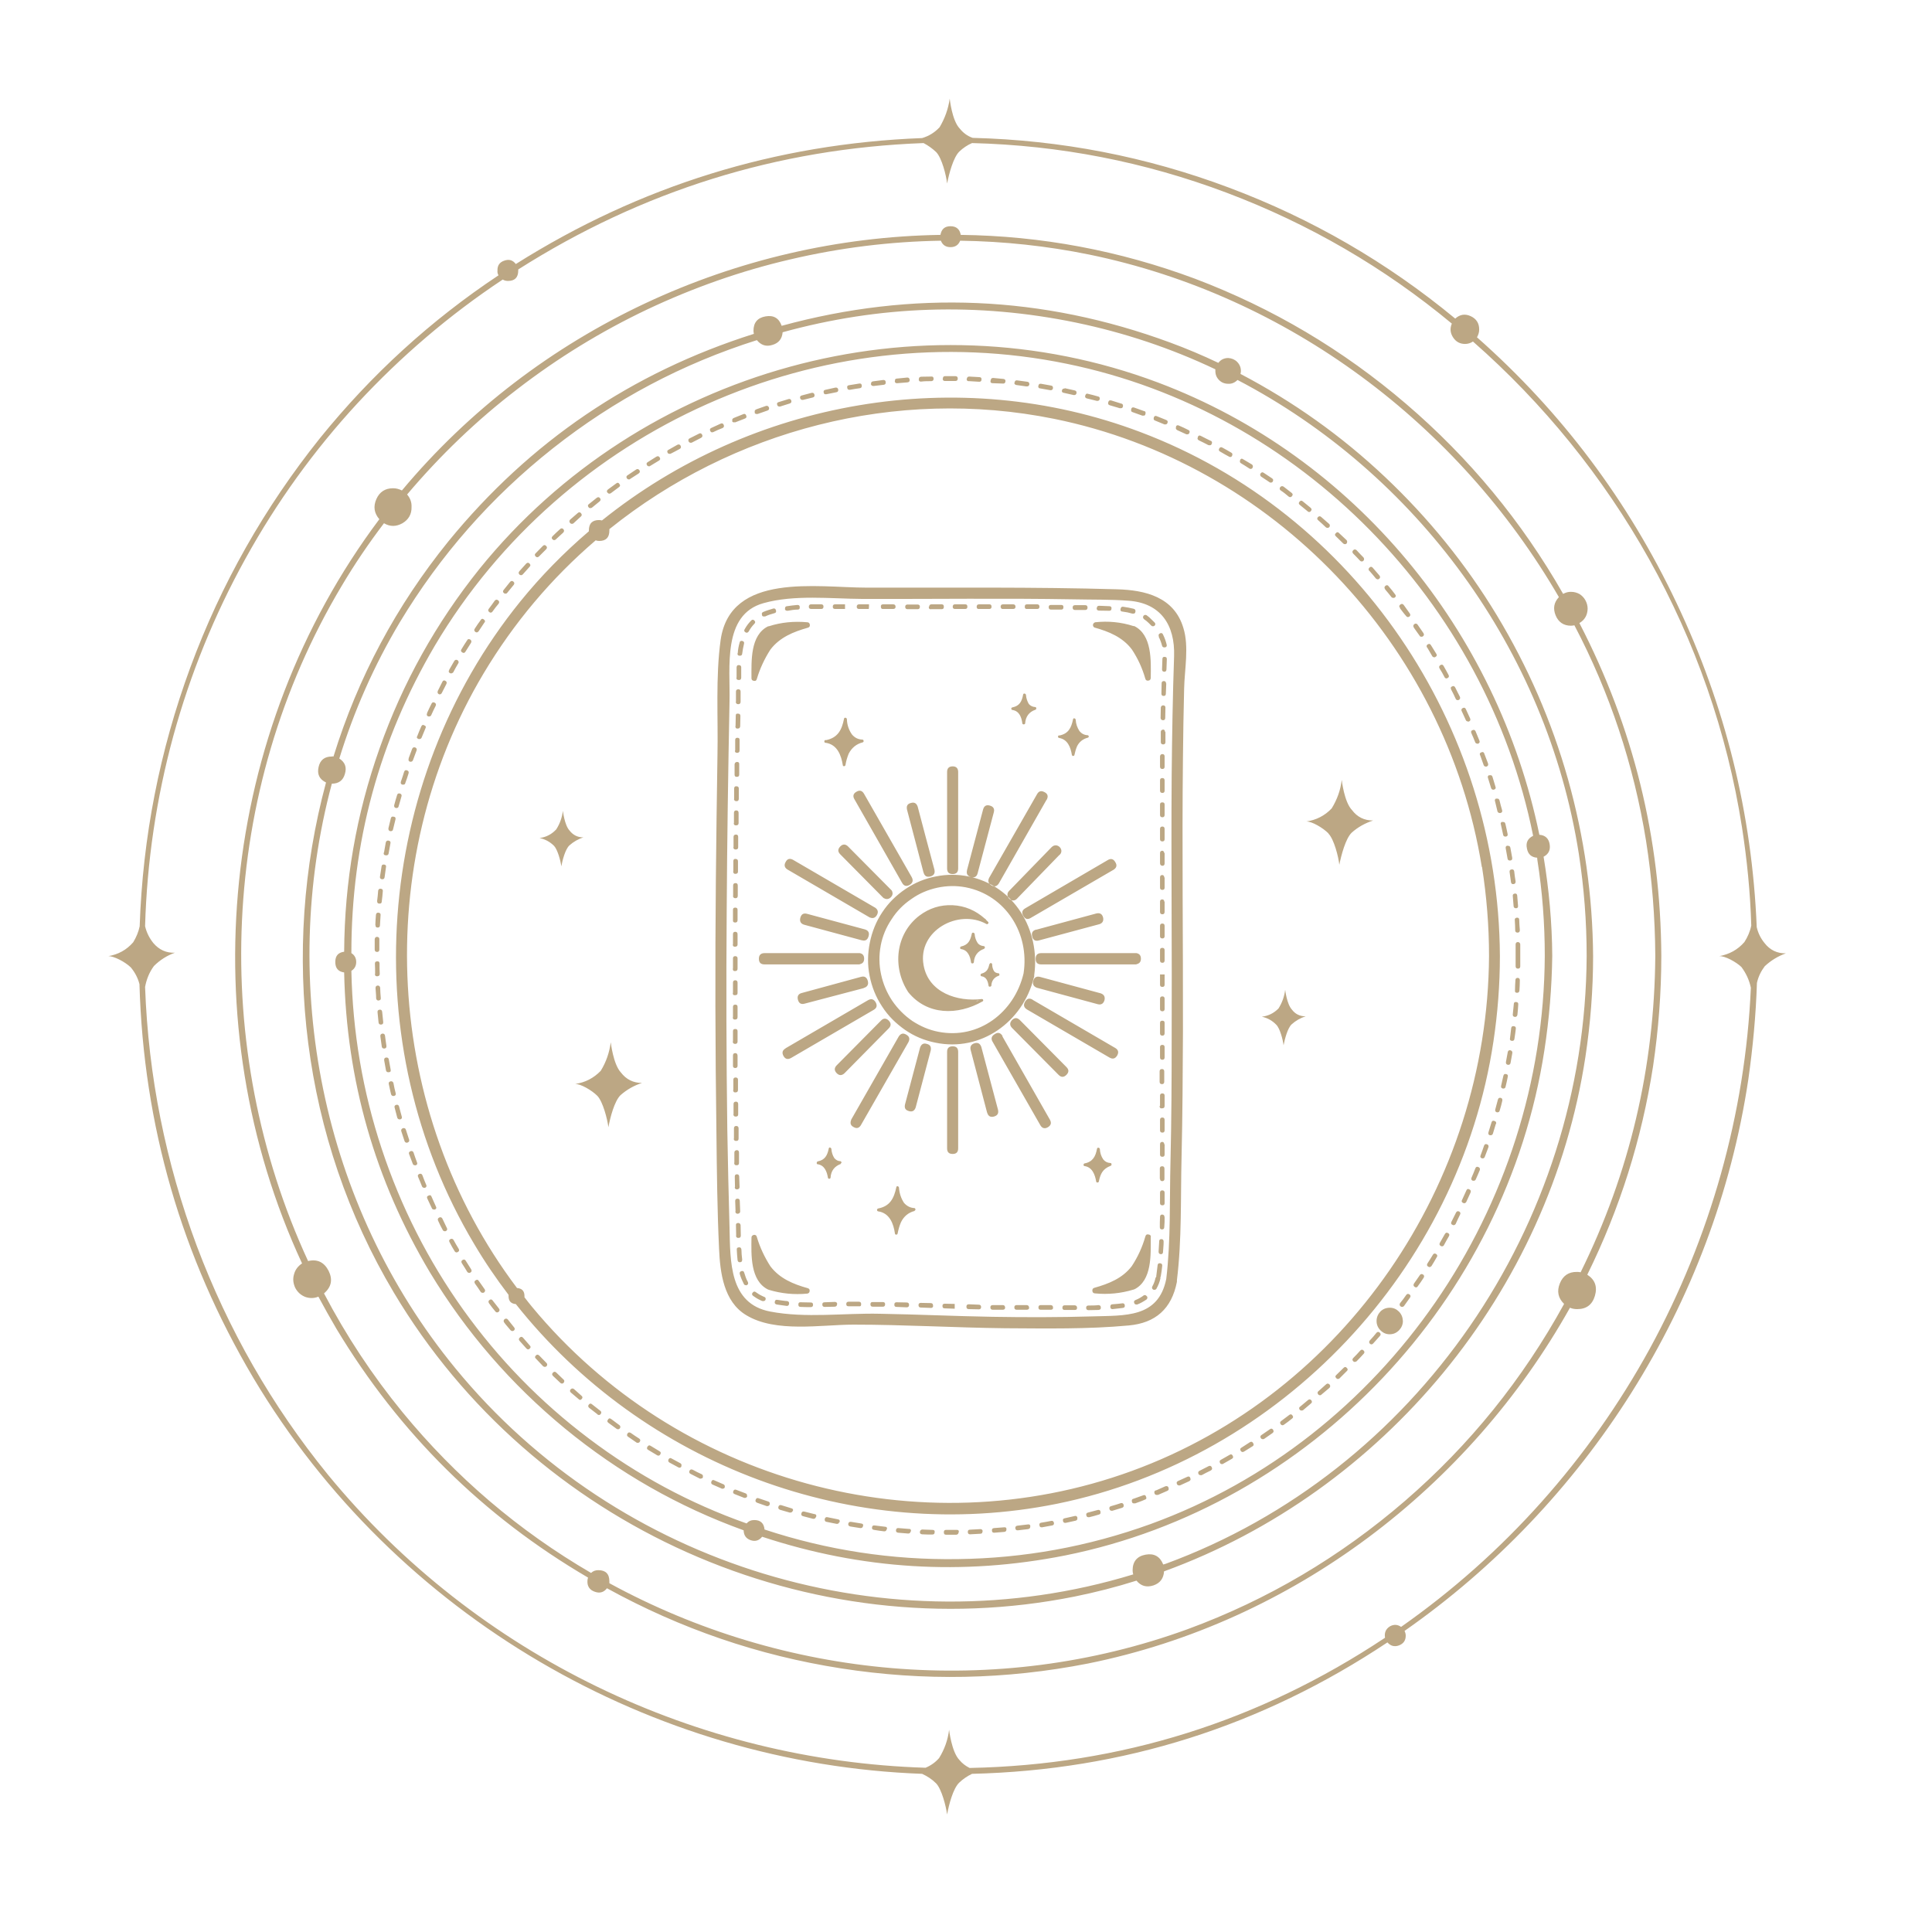 <svg xmlns="http://www.w3.org/2000/svg" xmlns:xlink="http://www.w3.org/1999/xlink" width="50" zoomAndPan="magnify" viewBox="0 0 37.5 37.5" height="50" preserveAspectRatio="xMidYMid meet" version="1.0"><defs><clipPath id="dbd71c544d"><path d="M 2.102 1.914 L 34.668 1.914 L 34.668 35.219 L 2.102 35.219 Z M 2.102 1.914 " clip-rule="nonzero"/></clipPath></defs><g clip-path="url(#dbd71c544d)"><path fill="#bca784" d="M 24.078 7.258 C 24.082 7.238 24.086 7.219 24.086 7.203 C 24.086 7.133 24.062 7.074 24.012 7.023 C 23.965 6.977 23.906 6.953 23.84 6.949 C 23.762 6.949 23.695 6.98 23.648 7.043 C 23.344 6.898 23.031 6.766 22.711 6.648 C 20.23 5.734 17.719 5.629 15.172 6.324 C 15.121 6.176 15.016 6.113 14.859 6.141 C 14.703 6.168 14.625 6.262 14.625 6.422 C 14.625 6.441 14.629 6.461 14.633 6.48 C 12.262 7.23 10.285 8.57 8.703 10.508 C 7.695 11.754 6.949 13.145 6.473 14.684 C 6.461 14.68 6.453 14.68 6.441 14.684 C 6.301 14.684 6.215 14.75 6.184 14.887 C 6.152 15.027 6.199 15.125 6.328 15.188 C 5.441 18.477 5.855 22.09 7.645 25.09 C 10.355 29.637 15.715 32.023 20.863 30.988 C 21.266 30.906 21.664 30.805 22.059 30.68 C 22.145 30.785 22.254 30.816 22.387 30.773 C 22.516 30.73 22.586 30.637 22.594 30.5 C 26.844 28.953 30.078 25.086 30.773 20.512 C 30.871 19.863 30.922 19.211 30.922 18.559 C 30.914 17.391 30.75 16.246 30.434 15.121 C 30.117 14 29.656 12.941 29.055 11.945 C 28.453 10.949 27.727 10.055 26.883 9.258 C 26.039 8.461 25.105 7.797 24.078 7.258 Z M 30.645 16.574 C 30.746 17.23 30.797 17.891 30.797 18.555 C 30.773 23.781 27.496 28.566 22.621 30.355 L 22.578 30.367 C 22.516 30.211 22.402 30.145 22.234 30.176 C 22.07 30.207 21.984 30.309 21.984 30.48 C 21.984 30.508 21.988 30.535 21.996 30.559 C 17.27 32.004 12 30.418 8.836 26.555 C 6.238 23.387 5.402 19.09 6.441 15.211 C 6.574 15.211 6.66 15.148 6.695 15.02 C 6.734 14.891 6.695 14.793 6.586 14.723 C 6.871 13.797 7.262 12.914 7.758 12.082 C 8.547 10.773 9.535 9.648 10.73 8.703 C 11.926 7.758 13.246 7.059 14.691 6.602 C 14.77 6.699 14.871 6.734 14.992 6.695 C 15.113 6.66 15.18 6.578 15.191 6.449 C 17.074 5.93 18.973 5.867 20.887 6.262 C 21.824 6.457 22.727 6.758 23.59 7.168 C 23.59 7.176 23.59 7.188 23.59 7.199 C 23.59 7.27 23.613 7.328 23.664 7.379 C 23.711 7.426 23.77 7.449 23.84 7.449 C 23.91 7.453 23.969 7.426 24.02 7.375 C 27.477 9.18 30.023 12.602 30.645 16.574 Z M 11.684 10.102 C 11.664 10.098 11.648 10.094 11.629 10.094 C 11.496 10.094 11.43 10.16 11.43 10.297 C 11.43 10.301 11.43 10.305 11.43 10.312 C 10.945 10.727 10.5 11.18 10.098 11.676 C 7.258 15.184 6.883 20.258 9.203 24.145 C 9.406 24.488 9.629 24.816 9.871 25.133 C 9.871 25.141 9.871 25.148 9.871 25.156 C 9.871 25.254 9.918 25.305 10.012 25.312 C 12.488 28.434 16.574 29.984 20.516 29.188 C 24.859 28.305 28.324 24.648 28.988 20.211 C 29.07 19.664 29.113 19.109 29.113 18.555 C 29.09 14.066 26.305 9.961 22.137 8.387 C 18.594 7.047 14.582 7.77 11.684 10.102 Z M 28.766 16.828 C 28.855 17.398 28.902 17.973 28.902 18.555 C 28.875 22.98 26.105 27.043 21.969 28.551 C 17.848 30.055 13.137 28.758 10.328 25.367 C 10.277 25.305 10.227 25.242 10.18 25.18 C 10.18 25.172 10.18 25.164 10.18 25.156 C 10.18 25.059 10.133 25.008 10.035 25 C 7.457 21.582 7.18 16.766 9.387 13.07 C 9.973 12.09 10.699 11.227 11.562 10.488 C 11.586 10.496 11.605 10.5 11.629 10.5 C 11.762 10.5 11.828 10.434 11.828 10.297 C 11.828 10.289 11.828 10.277 11.828 10.27 C 14.215 8.352 17.383 7.508 20.457 8.129 C 24.699 8.988 28.066 12.508 28.762 16.828 Z M 7.273 18.43 C 7.273 18.363 7.273 18.297 7.273 18.23 C 7.277 18.199 7.293 18.184 7.32 18.184 C 7.352 18.188 7.363 18.203 7.363 18.23 C 7.363 18.297 7.363 18.363 7.363 18.43 C 7.363 18.461 7.348 18.477 7.32 18.477 C 7.289 18.477 7.273 18.461 7.273 18.43 Z M 7.375 17.016 C 7.387 16.949 7.395 16.883 7.406 16.816 C 7.41 16.789 7.426 16.777 7.457 16.781 C 7.484 16.785 7.5 16.801 7.492 16.832 C 7.484 16.898 7.473 16.961 7.465 17.027 C 7.461 17.055 7.445 17.066 7.422 17.066 L 7.414 17.066 C 7.387 17.062 7.371 17.047 7.375 17.016 Z M 7.285 17.957 C 7.285 17.891 7.293 17.824 7.297 17.758 C 7.301 17.727 7.316 17.711 7.348 17.715 C 7.375 17.719 7.391 17.734 7.387 17.762 C 7.383 17.828 7.379 17.895 7.375 17.961 C 7.375 17.988 7.359 18.004 7.332 18.004 C 7.301 18.004 7.285 17.988 7.289 17.957 Z M 23.52 28.48 C 23.535 28.508 23.527 28.527 23.5 28.543 C 23.441 28.57 23.383 28.602 23.324 28.633 C 23.316 28.633 23.309 28.633 23.305 28.633 C 23.285 28.633 23.27 28.625 23.262 28.609 C 23.25 28.582 23.258 28.559 23.285 28.547 L 23.461 28.457 C 23.488 28.445 23.508 28.453 23.52 28.48 Z M 7.32 17.488 C 7.328 17.422 7.336 17.355 7.34 17.289 C 7.344 17.262 7.363 17.246 7.391 17.25 C 7.422 17.254 7.434 17.27 7.43 17.301 C 7.426 17.367 7.418 17.434 7.41 17.496 C 7.41 17.527 7.395 17.539 7.367 17.539 C 7.332 17.539 7.32 17.523 7.32 17.488 Z M 7.348 19.422 C 7.32 19.418 7.305 19.406 7.301 19.379 C 7.301 19.312 7.293 19.246 7.289 19.18 C 7.289 19.148 7.301 19.133 7.332 19.129 C 7.359 19.129 7.375 19.145 7.379 19.172 C 7.379 19.238 7.387 19.305 7.391 19.371 C 7.395 19.402 7.379 19.418 7.348 19.418 Z M 7.91 22.18 L 7.895 22.18 C 7.875 22.18 7.859 22.168 7.852 22.148 L 7.789 21.957 C 7.781 21.93 7.793 21.91 7.82 21.898 C 7.852 21.891 7.871 21.902 7.879 21.93 C 7.898 21.992 7.922 22.059 7.941 22.121 C 7.949 22.148 7.938 22.168 7.91 22.176 Z M 7.77 21.727 L 7.754 21.727 C 7.734 21.727 7.719 21.715 7.711 21.695 C 7.695 21.629 7.676 21.566 7.66 21.5 C 7.652 21.473 7.66 21.453 7.691 21.445 C 7.719 21.438 7.738 21.449 7.746 21.477 C 7.762 21.543 7.781 21.605 7.797 21.668 C 7.809 21.699 7.797 21.719 7.77 21.727 Z M 8.094 22.562 C 8.105 22.59 8.098 22.609 8.07 22.617 C 8.062 22.621 8.059 22.621 8.051 22.617 C 8.031 22.617 8.02 22.609 8.012 22.59 C 7.988 22.527 7.965 22.465 7.941 22.402 C 7.93 22.375 7.941 22.355 7.969 22.344 C 7.996 22.336 8.016 22.344 8.027 22.371 C 8.047 22.434 8.07 22.496 8.094 22.562 Z M 7.648 21.273 L 7.633 21.273 C 7.613 21.273 7.598 21.262 7.59 21.238 C 7.574 21.176 7.562 21.109 7.547 21.043 C 7.539 21.016 7.551 20.996 7.582 20.988 C 7.609 20.984 7.629 20.996 7.637 21.023 C 7.648 21.09 7.664 21.156 7.68 21.219 C 7.688 21.25 7.676 21.266 7.645 21.273 Z M 8.273 22.996 C 8.285 23.023 8.277 23.043 8.25 23.055 C 8.246 23.055 8.238 23.055 8.234 23.055 C 8.215 23.055 8.199 23.047 8.191 23.027 C 8.168 22.965 8.141 22.906 8.117 22.848 C 8.102 22.816 8.113 22.797 8.141 22.785 C 8.168 22.777 8.188 22.785 8.199 22.812 C 8.219 22.871 8.246 22.93 8.27 22.992 Z M 7.395 19.887 C 7.367 19.887 7.352 19.875 7.348 19.848 C 7.34 19.781 7.336 19.715 7.328 19.648 C 7.324 19.617 7.34 19.602 7.367 19.598 C 7.398 19.594 7.414 19.609 7.418 19.641 C 7.426 19.703 7.43 19.77 7.438 19.836 C 7.441 19.867 7.43 19.883 7.398 19.887 Z M 7.281 18.902 C 7.281 18.836 7.281 18.77 7.277 18.703 C 7.277 18.672 7.293 18.66 7.32 18.66 C 7.352 18.656 7.367 18.672 7.367 18.703 C 7.367 18.77 7.367 18.836 7.371 18.902 C 7.371 18.93 7.359 18.945 7.328 18.949 C 7.293 18.953 7.277 18.938 7.277 18.902 Z M 7.453 16.551 C 7.465 16.484 7.477 16.418 7.488 16.352 C 7.496 16.324 7.512 16.312 7.543 16.316 C 7.574 16.324 7.586 16.34 7.578 16.371 C 7.566 16.438 7.555 16.5 7.543 16.566 C 7.539 16.59 7.523 16.602 7.5 16.602 L 7.492 16.602 C 7.457 16.602 7.441 16.582 7.449 16.547 Z M 7.547 20.812 L 7.539 20.812 C 7.512 20.812 7.5 20.801 7.492 20.777 C 7.48 20.711 7.469 20.648 7.457 20.582 C 7.453 20.551 7.465 20.531 7.492 20.527 C 7.523 20.523 7.543 20.535 7.547 20.566 C 7.559 20.629 7.57 20.695 7.582 20.758 C 7.59 20.793 7.578 20.812 7.543 20.812 Z M 7.465 20.352 L 7.457 20.352 C 7.43 20.352 7.414 20.34 7.41 20.312 C 7.402 20.246 7.391 20.184 7.383 20.117 C 7.379 20.086 7.391 20.07 7.422 20.062 C 7.449 20.059 7.469 20.074 7.473 20.102 C 7.48 20.168 7.492 20.234 7.5 20.297 C 7.504 20.332 7.492 20.348 7.461 20.352 Z M 12.168 9.285 C 12.152 9.262 12.156 9.238 12.184 9.223 L 12.348 9.113 C 12.371 9.098 12.391 9.102 12.41 9.125 C 12.426 9.152 12.422 9.172 12.395 9.191 C 12.34 9.227 12.285 9.262 12.23 9.297 C 12.227 9.305 12.215 9.305 12.207 9.305 C 12.191 9.305 12.18 9.301 12.168 9.285 Z M 10.398 10.801 C 10.375 10.781 10.375 10.758 10.398 10.738 L 10.535 10.598 C 10.559 10.574 10.578 10.574 10.602 10.598 C 10.621 10.617 10.621 10.637 10.602 10.66 C 10.555 10.707 10.512 10.75 10.461 10.801 C 10.453 10.809 10.441 10.816 10.43 10.816 C 10.418 10.816 10.406 10.812 10.398 10.801 Z M 10.082 11.152 C 10.062 11.129 10.062 11.109 10.082 11.086 C 10.125 11.035 10.172 10.988 10.215 10.938 C 10.238 10.918 10.258 10.918 10.277 10.938 C 10.301 10.961 10.301 10.98 10.277 11.004 L 10.148 11.148 C 10.137 11.16 10.129 11.164 10.113 11.164 C 10.102 11.164 10.09 11.16 10.082 11.152 Z M 10.727 10.473 C 10.703 10.449 10.703 10.43 10.727 10.406 C 10.773 10.359 10.82 10.316 10.871 10.27 C 10.891 10.25 10.914 10.25 10.934 10.27 C 10.953 10.293 10.953 10.312 10.934 10.336 L 10.785 10.473 C 10.777 10.48 10.766 10.484 10.754 10.484 C 10.742 10.484 10.734 10.477 10.727 10.469 Z M 9.781 11.512 C 9.758 11.492 9.758 11.473 9.777 11.449 C 9.816 11.398 9.859 11.348 9.902 11.293 C 9.922 11.273 9.941 11.27 9.965 11.289 C 9.988 11.309 9.988 11.332 9.969 11.355 C 9.926 11.406 9.887 11.457 9.844 11.508 C 9.836 11.52 9.824 11.523 9.809 11.523 C 9.801 11.523 9.789 11.52 9.781 11.512 Z M 11.789 9.562 C 11.773 9.539 11.777 9.52 11.801 9.5 C 11.855 9.461 11.906 9.422 11.961 9.383 C 11.984 9.363 12.008 9.367 12.023 9.395 C 12.043 9.418 12.039 9.438 12.012 9.457 C 11.961 9.496 11.906 9.535 11.855 9.574 C 11.848 9.578 11.836 9.582 11.828 9.582 C 11.812 9.582 11.801 9.574 11.789 9.559 Z M 9.496 11.879 C 9.473 11.863 9.469 11.84 9.488 11.816 C 9.527 11.766 9.566 11.711 9.605 11.656 C 9.625 11.637 9.645 11.633 9.668 11.652 C 9.691 11.668 9.695 11.691 9.68 11.715 C 9.637 11.766 9.598 11.816 9.559 11.871 C 9.551 11.883 9.539 11.891 9.523 11.891 C 9.512 11.891 9.504 11.887 9.496 11.879 Z M 8.461 23.418 C 8.477 23.445 8.469 23.465 8.441 23.477 C 8.438 23.477 8.43 23.477 8.422 23.477 C 8.402 23.477 8.391 23.469 8.383 23.453 C 8.355 23.391 8.324 23.332 8.297 23.27 C 8.281 23.242 8.285 23.219 8.316 23.207 C 8.348 23.191 8.367 23.199 8.379 23.234 C 8.406 23.297 8.434 23.359 8.461 23.418 Z M 11.426 9.848 C 11.406 9.824 11.406 9.801 11.43 9.785 L 11.586 9.66 C 11.609 9.645 11.629 9.648 11.645 9.668 C 11.664 9.691 11.66 9.711 11.641 9.73 L 11.488 9.855 C 11.477 9.859 11.469 9.863 11.457 9.863 C 11.445 9.863 11.434 9.859 11.426 9.848 Z M 11.066 10.152 C 11.047 10.129 11.047 10.109 11.066 10.086 L 11.215 9.957 C 11.238 9.938 11.258 9.938 11.277 9.961 C 11.297 9.984 11.297 10.008 11.273 10.027 L 11.133 10.156 C 11.125 10.164 11.113 10.168 11.102 10.168 C 11.09 10.168 11.078 10.164 11.07 10.156 Z M 8.957 12.602 C 8.992 12.543 9.027 12.488 9.066 12.43 C 9.078 12.402 9.102 12.398 9.129 12.414 C 9.152 12.434 9.156 12.453 9.141 12.48 L 9.035 12.648 C 9.02 12.676 8.996 12.68 8.973 12.664 C 8.945 12.648 8.941 12.625 8.957 12.602 Z M 7.781 15.172 C 7.805 15.109 7.824 15.043 7.844 14.98 C 7.855 14.953 7.871 14.941 7.902 14.953 C 7.93 14.965 7.938 14.98 7.93 15.012 C 7.91 15.074 7.891 15.137 7.867 15.199 C 7.863 15.223 7.848 15.23 7.824 15.23 L 7.812 15.23 C 7.781 15.223 7.773 15.203 7.781 15.172 Z M 8.102 14.281 C 8.125 14.219 8.152 14.156 8.176 14.102 C 8.188 14.074 8.207 14.062 8.234 14.078 C 8.266 14.09 8.273 14.109 8.258 14.137 C 8.234 14.195 8.207 14.258 8.184 14.316 C 8.176 14.336 8.16 14.344 8.141 14.344 C 8.137 14.348 8.129 14.348 8.125 14.344 C 8.09 14.332 8.082 14.312 8.102 14.281 Z M 7.93 14.723 C 7.953 14.66 7.977 14.598 8 14.535 C 8.012 14.508 8.031 14.5 8.059 14.508 C 8.086 14.52 8.094 14.539 8.086 14.566 C 8.062 14.629 8.039 14.691 8.016 14.754 C 8.008 14.773 7.996 14.785 7.973 14.785 C 7.969 14.785 7.961 14.785 7.957 14.785 C 7.93 14.773 7.922 14.754 7.934 14.723 Z M 9.227 12.266 C 9.203 12.246 9.199 12.227 9.215 12.203 C 9.25 12.148 9.289 12.09 9.328 12.039 C 9.344 12.008 9.367 12.004 9.391 12.023 C 9.418 12.043 9.422 12.066 9.398 12.09 L 9.289 12.254 C 9.27 12.277 9.25 12.281 9.227 12.266 Z M 7.652 15.625 C 7.668 15.562 7.688 15.496 7.707 15.434 C 7.715 15.406 7.73 15.395 7.762 15.402 C 7.789 15.41 7.801 15.43 7.793 15.457 C 7.773 15.523 7.758 15.586 7.738 15.648 C 7.734 15.672 7.719 15.684 7.695 15.684 L 7.684 15.684 C 7.656 15.676 7.645 15.656 7.652 15.625 Z M 8.719 13 L 8.816 12.832 C 8.832 12.805 8.852 12.801 8.879 12.812 C 8.902 12.832 8.91 12.852 8.895 12.875 C 8.859 12.934 8.828 12.992 8.797 13.051 C 8.785 13.062 8.773 13.07 8.758 13.07 C 8.75 13.07 8.742 13.07 8.734 13.066 C 8.707 13.051 8.703 13.031 8.719 13.004 Z M 7.539 16.078 C 7.555 16.012 7.57 15.949 7.586 15.883 C 7.594 15.855 7.609 15.844 7.641 15.852 C 7.672 15.855 7.684 15.875 7.676 15.906 C 7.66 15.969 7.645 16.035 7.629 16.098 C 7.625 16.121 7.609 16.133 7.586 16.133 L 7.578 16.133 C 7.551 16.129 7.539 16.113 7.539 16.086 Z M 8.496 13.414 L 8.586 13.234 C 8.598 13.207 8.621 13.199 8.645 13.215 C 8.672 13.23 8.676 13.25 8.664 13.277 L 8.574 13.453 C 8.566 13.469 8.551 13.477 8.535 13.477 C 8.527 13.477 8.52 13.477 8.516 13.473 C 8.496 13.461 8.488 13.441 8.496 13.422 Z M 8.289 13.84 C 8.316 13.781 8.344 13.719 8.375 13.66 C 8.387 13.633 8.406 13.625 8.434 13.637 C 8.461 13.652 8.469 13.672 8.457 13.699 C 8.426 13.758 8.398 13.82 8.371 13.879 C 8.363 13.898 8.348 13.906 8.332 13.906 C 8.324 13.906 8.316 13.906 8.312 13.906 C 8.285 13.895 8.277 13.875 8.289 13.848 Z M 18.141 29.742 C 18.141 29.773 18.125 29.785 18.094 29.785 C 18.027 29.785 17.961 29.785 17.898 29.781 C 17.867 29.777 17.852 29.762 17.855 29.734 C 17.859 29.707 17.875 29.691 17.898 29.688 C 17.965 29.688 18.031 29.695 18.098 29.695 C 18.133 29.695 18.148 29.711 18.141 29.75 Z M 17.676 29.723 C 17.672 29.75 17.656 29.766 17.629 29.766 L 17.434 29.75 C 17.402 29.746 17.387 29.73 17.391 29.699 C 17.395 29.672 17.41 29.656 17.441 29.66 L 17.637 29.676 C 17.672 29.672 17.688 29.691 17.68 29.73 Z M 19.07 29.723 C 19.07 29.754 19.059 29.77 19.027 29.77 L 18.828 29.781 C 18.801 29.781 18.785 29.766 18.785 29.734 C 18.785 29.703 18.801 29.691 18.828 29.691 L 19.027 29.68 C 19.059 29.68 19.074 29.695 19.074 29.73 Z M 18.605 29.742 C 18.605 29.77 18.59 29.785 18.562 29.789 L 18.363 29.789 C 18.332 29.789 18.32 29.773 18.32 29.742 C 18.32 29.711 18.332 29.695 18.363 29.695 L 18.559 29.695 C 18.602 29.691 18.617 29.707 18.609 29.75 Z M 19.535 29.684 C 19.535 29.715 19.523 29.73 19.492 29.734 L 19.297 29.75 C 19.27 29.75 19.254 29.738 19.254 29.711 C 19.25 29.68 19.262 29.664 19.293 29.66 L 19.488 29.645 C 19.523 29.641 19.539 29.656 19.535 29.691 Z M 15.383 29.328 C 15.379 29.348 15.363 29.359 15.34 29.359 C 15.336 29.359 15.332 29.359 15.328 29.359 L 15.141 29.305 C 15.109 29.293 15.102 29.273 15.109 29.246 C 15.117 29.219 15.137 29.207 15.164 29.215 L 15.352 29.273 C 15.391 29.281 15.402 29.301 15.387 29.336 Z M 17.211 29.68 C 17.207 29.707 17.191 29.723 17.168 29.723 L 17.16 29.723 C 17.094 29.715 17.031 29.707 16.965 29.695 C 16.934 29.691 16.922 29.676 16.926 29.645 C 16.93 29.617 16.945 29.605 16.977 29.609 C 17.039 29.617 17.105 29.625 17.172 29.633 C 17.211 29.633 17.223 29.652 17.215 29.688 Z M 15.836 29.445 C 15.828 29.469 15.816 29.48 15.793 29.48 L 15.781 29.48 L 15.59 29.43 C 15.559 29.422 15.547 29.406 15.555 29.375 C 15.562 29.344 15.582 29.332 15.613 29.34 L 15.801 29.387 C 15.844 29.391 15.855 29.414 15.836 29.453 Z M 16.289 29.543 C 16.285 29.566 16.27 29.578 16.246 29.578 L 16.238 29.578 L 16.043 29.539 C 16.016 29.535 16.004 29.516 16.008 29.484 C 16.016 29.457 16.031 29.441 16.062 29.449 L 16.254 29.488 C 16.293 29.492 16.309 29.512 16.293 29.551 Z M 19.996 29.625 C 20 29.656 19.988 29.672 19.957 29.68 L 19.762 29.703 L 19.754 29.703 C 19.727 29.707 19.711 29.691 19.707 29.66 C 19.707 29.633 19.719 29.617 19.75 29.613 L 19.945 29.59 C 19.98 29.582 20 29.598 20 29.633 Z M 16.75 29.621 C 16.746 29.648 16.73 29.66 16.703 29.66 L 16.699 29.66 L 16.504 29.629 C 16.473 29.621 16.461 29.605 16.465 29.574 C 16.473 29.547 16.488 29.535 16.52 29.539 L 16.711 29.57 C 16.75 29.574 16.762 29.594 16.75 29.629 Z M 12.559 9.031 C 12.543 9.004 12.547 8.984 12.574 8.969 L 12.742 8.863 C 12.77 8.848 12.789 8.855 12.805 8.879 C 12.82 8.906 12.816 8.926 12.789 8.941 L 12.621 9.043 C 12.613 9.051 12.605 9.051 12.598 9.051 C 12.582 9.051 12.566 9.043 12.559 9.031 Z M 22.246 29.055 C 22.258 29.082 22.25 29.102 22.219 29.109 C 22.16 29.137 22.098 29.156 22.035 29.18 L 22.02 29.18 C 21.988 29.184 21.973 29.172 21.969 29.141 C 21.965 29.109 21.977 29.094 22.004 29.09 L 22.191 29.023 C 22.219 29.012 22.238 29.023 22.246 29.055 Z M 22.68 28.879 C 22.691 28.906 22.684 28.926 22.656 28.938 L 22.477 29.016 C 22.473 29.016 22.465 29.016 22.461 29.016 C 22.43 29.02 22.414 29.008 22.406 28.977 C 22.402 28.945 22.414 28.93 22.445 28.926 L 22.621 28.848 C 22.652 28.84 22.672 28.848 22.684 28.879 Z M 23.102 28.688 C 23.117 28.715 23.109 28.734 23.082 28.75 L 22.902 28.832 C 22.898 28.832 22.891 28.832 22.887 28.832 C 22.867 28.832 22.852 28.824 22.844 28.805 C 22.832 28.777 22.84 28.758 22.867 28.746 C 22.926 28.719 22.988 28.691 23.047 28.664 C 23.074 28.652 23.094 28.66 23.105 28.688 Z M 20.91 29.461 C 20.918 29.488 20.906 29.508 20.879 29.516 C 20.812 29.531 20.75 29.543 20.684 29.559 L 20.676 29.559 C 20.652 29.559 20.637 29.547 20.633 29.523 C 20.625 29.492 20.637 29.473 20.668 29.469 L 20.859 29.426 C 20.887 29.418 20.906 29.43 20.914 29.461 Z M 20.457 29.559 C 20.461 29.586 20.449 29.605 20.422 29.609 L 20.227 29.645 L 20.219 29.645 C 20.191 29.645 20.18 29.633 20.176 29.609 C 20.168 29.578 20.18 29.559 20.211 29.555 C 20.277 29.543 20.34 29.535 20.406 29.52 C 20.434 29.516 20.449 29.527 20.457 29.559 Z M 21.809 29.207 C 21.816 29.238 21.809 29.254 21.781 29.266 L 21.59 29.324 L 21.578 29.324 C 21.555 29.324 21.543 29.312 21.535 29.293 C 21.527 29.262 21.535 29.242 21.566 29.234 C 21.629 29.215 21.691 29.199 21.754 29.176 C 21.781 29.168 21.801 29.18 21.809 29.207 Z M 21.359 29.344 C 21.367 29.371 21.359 29.391 21.328 29.398 C 21.266 29.418 21.203 29.434 21.141 29.449 L 21.129 29.449 C 21.105 29.449 21.09 29.438 21.086 29.414 C 21.078 29.387 21.086 29.367 21.117 29.359 L 21.305 29.309 C 21.336 29.301 21.355 29.312 21.363 29.344 Z M 9.684 25.398 C 9.703 25.422 9.699 25.445 9.676 25.465 C 9.652 25.48 9.629 25.477 9.613 25.453 C 9.57 25.402 9.531 25.352 9.492 25.297 C 9.477 25.273 9.477 25.25 9.5 25.234 C 9.523 25.215 9.547 25.219 9.562 25.242 Z M 9.977 25.762 C 9.996 25.781 9.996 25.805 9.977 25.824 C 9.965 25.832 9.957 25.836 9.945 25.836 C 9.934 25.836 9.922 25.832 9.91 25.82 C 9.871 25.77 9.82 25.719 9.785 25.668 C 9.77 25.645 9.773 25.625 9.793 25.605 C 9.816 25.59 9.836 25.59 9.855 25.609 Z M 11.285 27.09 C 11.309 27.109 11.312 27.129 11.293 27.152 C 11.273 27.176 11.254 27.18 11.23 27.156 L 11.078 27.027 C 11.059 27.008 11.059 26.984 11.078 26.965 C 11.102 26.945 11.121 26.945 11.145 26.965 Z M 14.941 29.199 C 14.934 29.223 14.918 29.23 14.898 29.234 C 14.895 29.234 14.887 29.234 14.883 29.234 L 14.695 29.168 C 14.668 29.156 14.656 29.137 14.668 29.109 C 14.68 29.078 14.699 29.07 14.727 29.082 L 14.914 29.145 C 14.938 29.152 14.945 29.172 14.941 29.199 Z M 10.938 26.777 C 10.953 26.789 10.957 26.805 10.949 26.824 C 10.941 26.844 10.93 26.852 10.91 26.855 C 10.898 26.855 10.887 26.852 10.879 26.844 C 10.828 26.797 10.781 26.75 10.734 26.707 C 10.711 26.684 10.711 26.664 10.734 26.641 C 10.754 26.621 10.777 26.621 10.797 26.641 Z M 10.281 26.113 C 10.305 26.137 10.305 26.156 10.281 26.176 C 10.273 26.188 10.262 26.191 10.25 26.191 C 10.238 26.191 10.227 26.184 10.219 26.176 C 10.176 26.125 10.129 26.078 10.086 26.027 C 10.066 26.004 10.066 25.984 10.09 25.961 C 10.113 25.941 10.133 25.945 10.152 25.965 Z M 8.902 24.238 C 8.918 24.266 8.914 24.285 8.887 24.301 C 8.879 24.305 8.871 24.309 8.863 24.309 C 8.848 24.309 8.832 24.301 8.824 24.285 C 8.789 24.23 8.758 24.172 8.727 24.113 C 8.711 24.086 8.715 24.066 8.742 24.051 C 8.766 24.039 8.789 24.043 8.805 24.07 C 8.836 24.125 8.867 24.184 8.902 24.238 Z M 8.672 23.832 C 8.688 23.859 8.68 23.879 8.656 23.895 C 8.648 23.898 8.641 23.898 8.633 23.898 C 8.617 23.898 8.602 23.891 8.594 23.875 C 8.562 23.816 8.531 23.758 8.504 23.695 C 8.492 23.668 8.496 23.648 8.523 23.633 C 8.551 23.621 8.57 23.625 8.586 23.652 Z M 9.145 24.637 C 9.16 24.664 9.156 24.684 9.133 24.699 C 9.125 24.703 9.117 24.707 9.109 24.707 C 9.094 24.707 9.078 24.699 9.07 24.688 C 9.035 24.629 9 24.574 8.965 24.52 C 8.949 24.492 8.953 24.473 8.977 24.457 C 9.004 24.441 9.023 24.445 9.039 24.469 C 9.074 24.527 9.109 24.582 9.145 24.637 Z M 9.406 25.023 C 9.418 25.039 9.418 25.055 9.41 25.07 C 9.402 25.086 9.387 25.094 9.371 25.094 C 9.355 25.094 9.344 25.09 9.332 25.078 C 9.297 25.023 9.258 24.969 9.219 24.914 C 9.203 24.887 9.207 24.867 9.23 24.852 C 9.258 24.832 9.277 24.836 9.293 24.863 C 9.332 24.914 9.367 24.969 9.406 25.023 Z M 10.605 26.453 C 10.621 26.469 10.625 26.484 10.617 26.504 C 10.609 26.523 10.594 26.531 10.574 26.531 C 10.562 26.531 10.555 26.527 10.543 26.52 L 10.402 26.371 C 10.379 26.352 10.379 26.332 10.402 26.309 C 10.422 26.289 10.441 26.289 10.465 26.309 Z M 11.652 27.383 C 11.676 27.402 11.676 27.422 11.66 27.445 C 11.652 27.457 11.641 27.465 11.625 27.465 C 11.613 27.465 11.602 27.461 11.594 27.449 L 11.438 27.328 C 11.414 27.309 11.41 27.285 11.43 27.262 C 11.449 27.238 11.469 27.238 11.492 27.258 Z M 14.07 28.867 C 14.062 28.887 14.047 28.895 14.027 28.895 C 14.023 28.898 14.016 28.898 14.012 28.895 L 13.832 28.816 C 13.805 28.805 13.797 28.781 13.809 28.754 C 13.82 28.727 13.84 28.719 13.867 28.734 C 13.926 28.762 13.988 28.785 14.047 28.812 C 14.066 28.824 14.074 28.844 14.066 28.867 Z M 14.504 29.043 C 14.496 29.062 14.48 29.074 14.461 29.074 C 14.457 29.074 14.449 29.074 14.445 29.074 L 14.258 29 C 14.23 28.988 14.223 28.969 14.234 28.941 C 14.246 28.914 14.266 28.906 14.293 28.918 L 14.477 28.988 C 14.496 29 14.504 29.016 14.5 29.039 Z M 13.227 28.465 C 13.219 28.48 13.203 28.488 13.188 28.488 C 13.18 28.488 13.172 28.484 13.164 28.48 C 13.105 28.449 13.051 28.418 12.992 28.387 C 12.969 28.371 12.965 28.352 12.977 28.324 C 12.992 28.301 13.012 28.293 13.035 28.309 L 13.207 28.402 C 13.23 28.418 13.234 28.438 13.223 28.461 Z M 13.645 28.676 C 13.637 28.691 13.621 28.699 13.602 28.699 C 13.598 28.703 13.59 28.703 13.582 28.699 L 13.406 28.609 C 13.379 28.598 13.371 28.574 13.383 28.547 C 13.398 28.52 13.418 28.516 13.445 28.527 C 13.504 28.559 13.562 28.59 13.625 28.617 C 13.645 28.633 13.648 28.648 13.641 28.672 Z M 12.02 27.66 C 12.039 27.672 12.043 27.688 12.039 27.711 C 12.031 27.73 12.016 27.742 11.996 27.742 C 11.984 27.742 11.977 27.738 11.969 27.734 L 11.809 27.617 C 11.785 27.598 11.781 27.578 11.801 27.555 C 11.816 27.527 11.836 27.523 11.863 27.543 C 11.914 27.582 11.969 27.621 12.02 27.66 Z M 12.816 28.23 C 12.809 28.246 12.793 28.254 12.777 28.254 C 12.77 28.254 12.762 28.25 12.754 28.246 L 12.586 28.145 C 12.555 28.129 12.551 28.109 12.566 28.082 C 12.586 28.051 12.605 28.047 12.633 28.066 L 12.801 28.168 C 12.828 28.184 12.832 28.203 12.816 28.23 Z M 12.418 27.984 C 12.41 28 12.398 28.004 12.383 28.004 C 12.371 28.008 12.363 28.004 12.355 28 C 12.301 27.961 12.246 27.926 12.191 27.887 C 12.168 27.871 12.164 27.852 12.18 27.824 C 12.195 27.801 12.215 27.797 12.242 27.812 C 12.297 27.852 12.352 27.887 12.406 27.922 C 12.43 27.938 12.434 27.961 12.418 27.984 Z M 27.359 25.125 C 27.383 25.145 27.383 25.164 27.367 25.188 L 27.25 25.352 C 27.238 25.363 27.227 25.367 27.215 25.367 C 27.203 25.367 27.195 25.363 27.188 25.359 C 27.164 25.34 27.16 25.32 27.176 25.293 C 27.219 25.242 27.258 25.188 27.293 25.137 C 27.312 25.109 27.332 25.109 27.359 25.125 Z M 24.711 27.754 C 24.727 27.777 24.723 27.797 24.699 27.816 C 24.645 27.855 24.59 27.891 24.535 27.93 C 24.527 27.934 24.52 27.934 24.512 27.934 C 24.496 27.934 24.484 27.93 24.473 27.914 C 24.457 27.891 24.461 27.867 24.488 27.852 C 24.543 27.816 24.594 27.777 24.648 27.742 C 24.672 27.723 24.691 27.727 24.711 27.75 Z M 24.324 28.012 C 24.34 28.039 24.336 28.059 24.309 28.074 L 24.145 28.176 C 24.117 28.191 24.098 28.184 24.082 28.16 C 24.066 28.133 24.07 28.113 24.098 28.098 C 24.152 28.062 24.207 28.027 24.262 27.992 C 24.289 27.977 24.309 27.984 24.324 28.012 Z M 29.34 16.875 C 29.367 16.871 29.387 16.883 29.391 16.914 C 29.398 16.98 29.406 17.043 29.418 17.109 C 29.418 17.141 29.406 17.156 29.379 17.16 L 29.371 17.16 C 29.348 17.164 29.332 17.148 29.328 17.121 C 29.32 17.059 29.309 16.992 29.301 16.926 C 29.297 16.895 29.312 16.879 29.34 16.875 Z M 29.398 17.344 C 29.43 17.34 29.445 17.352 29.449 17.383 L 29.465 17.582 C 29.469 17.613 29.453 17.629 29.426 17.629 C 29.398 17.629 29.383 17.617 29.379 17.59 C 29.375 17.523 29.367 17.457 29.363 17.391 C 29.359 17.363 29.375 17.348 29.402 17.344 Z M 25.805 26.871 C 25.824 26.895 25.824 26.914 25.805 26.938 L 25.648 27.07 C 25.641 27.078 25.633 27.082 25.621 27.082 C 25.602 27.082 25.586 27.07 25.578 27.051 C 25.57 27.031 25.574 27.016 25.594 27 L 25.738 26.871 C 25.762 26.848 25.781 26.852 25.805 26.871 Z M 26.469 26.215 C 26.488 26.234 26.488 26.258 26.469 26.277 C 26.422 26.328 26.379 26.375 26.332 26.422 C 26.32 26.43 26.312 26.434 26.297 26.434 C 26.285 26.438 26.277 26.43 26.266 26.422 C 26.246 26.402 26.246 26.379 26.266 26.359 C 26.312 26.312 26.355 26.27 26.402 26.215 C 26.426 26.191 26.445 26.191 26.469 26.215 Z M 26.777 25.863 C 26.801 25.883 26.805 25.906 26.785 25.93 L 26.652 26.078 C 26.645 26.086 26.633 26.094 26.621 26.094 C 26.609 26.094 26.598 26.09 26.59 26.082 C 26.57 26.059 26.57 26.039 26.59 26.016 C 26.633 25.969 26.68 25.918 26.719 25.867 C 26.738 25.848 26.758 25.848 26.777 25.863 Z M 26.141 26.551 C 26.164 26.57 26.164 26.594 26.141 26.613 C 26.094 26.66 26.047 26.707 26 26.754 C 25.992 26.762 25.98 26.766 25.969 26.766 C 25.957 26.766 25.945 26.762 25.938 26.75 C 25.914 26.73 25.914 26.707 25.938 26.688 L 26.078 26.551 C 26.102 26.527 26.121 26.527 26.141 26.551 Z M 25.086 27.473 C 25.105 27.496 25.102 27.52 25.078 27.535 C 25.027 27.578 24.973 27.617 24.918 27.656 C 24.91 27.66 24.902 27.664 24.895 27.664 C 24.879 27.664 24.867 27.656 24.859 27.645 C 24.84 27.621 24.844 27.598 24.867 27.582 L 25.023 27.465 C 25.047 27.445 25.07 27.449 25.086 27.473 Z M 29.441 17.812 C 29.473 17.809 29.488 17.824 29.488 17.855 C 29.488 17.922 29.496 17.988 29.5 18.055 C 29.5 18.086 29.484 18.102 29.457 18.102 C 29.426 18.102 29.41 18.086 29.41 18.059 C 29.41 17.992 29.406 17.926 29.402 17.859 C 29.398 17.832 29.414 17.816 29.441 17.812 Z M 28.559 14.23 C 28.547 14.203 28.555 14.18 28.582 14.172 C 28.609 14.16 28.629 14.168 28.641 14.195 C 28.668 14.258 28.691 14.316 28.715 14.375 C 28.727 14.402 28.719 14.422 28.691 14.434 C 28.688 14.438 28.68 14.438 28.676 14.434 C 28.656 14.434 28.641 14.426 28.633 14.406 C 28.609 14.348 28.586 14.285 28.559 14.23 Z M 28.73 14.664 C 28.715 14.633 28.723 14.613 28.754 14.602 C 28.785 14.59 28.805 14.602 28.812 14.633 C 28.836 14.695 28.859 14.758 28.883 14.82 C 28.891 14.848 28.883 14.867 28.855 14.879 C 28.848 14.879 28.844 14.879 28.84 14.879 C 28.816 14.879 28.805 14.867 28.797 14.848 C 28.773 14.785 28.754 14.723 28.73 14.66 Z M 28.371 13.805 C 28.359 13.777 28.367 13.754 28.395 13.742 C 28.422 13.73 28.441 13.738 28.453 13.766 C 28.48 13.824 28.508 13.883 28.535 13.945 C 28.547 13.973 28.539 13.992 28.512 14.004 C 28.508 14.008 28.5 14.008 28.496 14.004 C 28.477 14.004 28.461 13.996 28.453 13.98 C 28.426 13.918 28.398 13.859 28.371 13.801 Z M 28.168 13.383 C 28.152 13.355 28.156 13.336 28.184 13.324 C 28.211 13.309 28.23 13.316 28.246 13.344 C 28.273 13.402 28.305 13.461 28.336 13.523 C 28.348 13.551 28.34 13.57 28.316 13.586 C 28.309 13.586 28.301 13.59 28.293 13.59 C 28.277 13.59 28.262 13.582 28.254 13.562 C 28.227 13.5 28.195 13.438 28.164 13.379 Z M 28.91 15.051 C 28.941 15.039 28.961 15.051 28.969 15.078 C 28.988 15.141 29.008 15.207 29.027 15.27 C 29.039 15.301 29.027 15.316 28.996 15.328 C 28.992 15.328 28.988 15.328 28.984 15.328 C 28.961 15.328 28.949 15.316 28.941 15.293 C 28.922 15.23 28.902 15.168 28.883 15.105 C 28.871 15.074 28.879 15.055 28.91 15.043 Z M 29.164 15.957 C 29.195 15.949 29.211 15.961 29.219 15.988 C 29.234 16.055 29.25 16.121 29.262 16.184 C 29.27 16.215 29.258 16.234 29.227 16.238 L 29.219 16.238 C 29.195 16.238 29.18 16.227 29.176 16.203 L 29.133 16.008 C 29.121 15.977 29.133 15.957 29.164 15.949 Z M 29.047 15.504 C 29.078 15.496 29.094 15.504 29.105 15.535 C 29.121 15.598 29.137 15.664 29.156 15.727 C 29.164 15.758 29.152 15.773 29.121 15.781 L 29.113 15.781 C 29.09 15.781 29.074 15.77 29.066 15.75 C 29.051 15.684 29.035 15.621 29.02 15.559 C 29.008 15.527 29.016 15.508 29.047 15.496 Z M 29.266 16.418 C 29.293 16.414 29.309 16.426 29.316 16.453 C 29.328 16.52 29.34 16.586 29.352 16.652 C 29.355 16.684 29.344 16.699 29.312 16.703 L 29.309 16.703 C 29.281 16.703 29.266 16.691 29.262 16.668 L 29.227 16.473 C 29.219 16.438 29.23 16.418 29.262 16.414 Z M 25.453 27.18 C 25.469 27.203 25.469 27.223 25.445 27.242 L 25.293 27.371 C 25.285 27.375 25.273 27.379 25.266 27.379 C 25.25 27.379 25.238 27.375 25.227 27.363 C 25.211 27.34 25.211 27.316 25.238 27.301 L 25.387 27.176 C 25.41 27.156 25.434 27.156 25.453 27.18 Z M 12.961 8.793 C 12.945 8.766 12.949 8.742 12.977 8.73 L 13.148 8.633 C 13.176 8.621 13.195 8.625 13.211 8.652 C 13.223 8.68 13.219 8.699 13.191 8.715 C 13.133 8.746 13.078 8.777 13.02 8.805 C 13.012 8.809 13.008 8.809 13 8.809 C 12.984 8.809 12.969 8.805 12.961 8.793 Z M 29.422 19.969 C 29.414 20.031 29.406 20.098 29.395 20.164 C 29.391 20.191 29.379 20.203 29.352 20.203 L 29.344 20.203 C 29.316 20.199 29.301 20.184 29.309 20.152 C 29.316 20.086 29.324 20.023 29.332 19.957 C 29.336 19.926 29.352 19.914 29.383 19.918 C 29.414 19.922 29.426 19.938 29.422 19.969 Z M 29.469 19.496 C 29.465 19.562 29.461 19.629 29.453 19.695 C 29.449 19.723 29.434 19.738 29.406 19.738 L 29.402 19.738 C 29.375 19.734 29.359 19.719 29.363 19.688 C 29.371 19.621 29.375 19.555 29.383 19.488 C 29.383 19.461 29.398 19.445 29.43 19.449 C 29.461 19.453 29.473 19.469 29.469 19.5 Z M 29.266 20.898 C 29.254 20.965 29.238 21.031 29.223 21.094 C 29.219 21.117 29.203 21.129 29.18 21.129 L 29.172 21.129 C 29.141 21.121 29.129 21.105 29.137 21.074 C 29.152 21.012 29.164 20.945 29.18 20.883 C 29.188 20.852 29.203 20.84 29.234 20.848 C 29.262 20.852 29.273 20.871 29.266 20.898 Z M 23.926 28.254 C 23.941 28.281 23.938 28.301 23.91 28.316 L 23.738 28.414 C 23.73 28.418 23.727 28.418 23.719 28.418 C 23.695 28.418 23.68 28.406 23.676 28.383 C 23.668 28.363 23.676 28.348 23.695 28.336 L 23.867 28.238 C 23.891 28.223 23.914 28.227 23.926 28.254 Z M 29.5 19.027 C 29.5 19.094 29.496 19.164 29.492 19.227 C 29.488 19.258 29.473 19.27 29.445 19.27 C 29.414 19.27 29.402 19.254 29.406 19.223 C 29.406 19.156 29.41 19.09 29.414 19.027 C 29.414 18.996 29.43 18.98 29.461 18.98 C 29.488 18.984 29.5 19 29.5 19.027 Z M 29.16 21.363 C 29.145 21.43 29.129 21.492 29.109 21.555 C 29.105 21.578 29.09 21.59 29.066 21.59 C 29.062 21.59 29.059 21.59 29.055 21.59 C 29.027 21.582 29.016 21.562 29.023 21.535 C 29.039 21.469 29.059 21.406 29.074 21.344 C 29.082 21.312 29.102 21.305 29.129 21.309 C 29.152 21.316 29.164 21.332 29.16 21.359 Z M 29.508 18.328 C 29.508 18.398 29.508 18.465 29.508 18.531 C 29.508 18.535 29.508 18.539 29.508 18.543 C 29.508 18.547 29.508 18.551 29.508 18.555 C 29.508 18.625 29.508 18.691 29.508 18.758 C 29.508 18.785 29.492 18.801 29.465 18.801 C 29.434 18.801 29.418 18.785 29.418 18.754 C 29.418 18.688 29.418 18.621 29.418 18.555 C 29.418 18.551 29.418 18.547 29.418 18.543 C 29.418 18.539 29.418 18.535 29.418 18.531 C 29.418 18.465 29.418 18.398 29.418 18.332 C 29.418 18.301 29.434 18.285 29.465 18.285 C 29.488 18.289 29.504 18.301 29.508 18.328 Z M 27.941 12.973 C 27.926 12.945 27.934 12.926 27.957 12.91 C 27.984 12.895 28.004 12.898 28.02 12.926 C 28.051 12.984 28.086 13.039 28.117 13.102 C 28.129 13.125 28.125 13.148 28.098 13.16 C 28.094 13.164 28.086 13.168 28.078 13.168 C 28.059 13.168 28.047 13.16 28.039 13.145 C 28.008 13.086 27.977 13.027 27.941 12.973 Z M 28.34 23.574 C 28.312 23.633 28.281 23.695 28.254 23.758 C 28.242 23.773 28.23 23.781 28.211 23.781 C 28.207 23.781 28.199 23.777 28.191 23.773 C 28.164 23.762 28.16 23.742 28.172 23.715 C 28.203 23.656 28.234 23.594 28.262 23.535 C 28.277 23.508 28.297 23.504 28.324 23.516 C 28.348 23.531 28.352 23.551 28.34 23.574 Z M 27.887 24.402 C 27.855 24.461 27.82 24.516 27.785 24.574 C 27.773 24.586 27.762 24.594 27.746 24.594 C 27.738 24.594 27.73 24.59 27.723 24.586 C 27.695 24.57 27.691 24.551 27.707 24.523 C 27.742 24.469 27.777 24.414 27.812 24.355 C 27.828 24.328 27.848 24.324 27.875 24.34 C 27.898 24.355 27.906 24.379 27.887 24.402 Z M 28.125 23.992 C 28.09 24.051 28.059 24.109 28.027 24.168 C 28.02 24.184 28.004 24.191 27.988 24.191 C 27.98 24.191 27.973 24.188 27.965 24.184 C 27.938 24.168 27.934 24.148 27.949 24.121 L 28.047 23.949 C 28.062 23.926 28.082 23.918 28.105 23.934 C 28.133 23.945 28.137 23.969 28.125 23.992 Z M 27.621 24.738 C 27.645 24.754 27.648 24.777 27.633 24.801 C 27.598 24.855 27.559 24.914 27.52 24.965 C 27.512 24.98 27.5 24.988 27.484 24.988 C 27.473 24.988 27.465 24.984 27.457 24.977 C 27.434 24.961 27.43 24.941 27.445 24.914 C 27.484 24.859 27.52 24.805 27.559 24.75 C 27.574 24.727 27.594 24.723 27.621 24.738 Z M 28.723 22.711 C 28.695 22.773 28.672 22.836 28.645 22.891 C 28.637 22.91 28.625 22.918 28.605 22.918 C 28.598 22.918 28.594 22.918 28.586 22.918 C 28.559 22.906 28.551 22.887 28.562 22.859 C 28.59 22.797 28.613 22.738 28.637 22.676 C 28.648 22.648 28.668 22.641 28.695 22.652 C 28.723 22.664 28.73 22.684 28.723 22.711 Z M 28.543 23.148 C 28.516 23.207 28.488 23.27 28.461 23.328 C 28.453 23.344 28.438 23.355 28.418 23.355 C 28.41 23.355 28.406 23.352 28.398 23.348 C 28.371 23.336 28.363 23.316 28.379 23.289 C 28.406 23.23 28.434 23.168 28.461 23.109 C 28.473 23.078 28.492 23.07 28.52 23.086 C 28.547 23.098 28.555 23.117 28.543 23.148 Z M 28.891 22.266 C 28.867 22.328 28.844 22.391 28.82 22.453 C 28.812 22.473 28.801 22.484 28.781 22.484 L 28.766 22.484 C 28.734 22.473 28.727 22.453 28.738 22.426 C 28.762 22.367 28.781 22.305 28.805 22.238 C 28.816 22.211 28.832 22.199 28.863 22.211 C 28.887 22.219 28.898 22.238 28.891 22.266 Z M 29.035 21.812 C 29.016 21.879 28.996 21.941 28.977 22.004 C 28.969 22.027 28.953 22.035 28.934 22.035 C 28.93 22.035 28.922 22.035 28.918 22.035 C 28.891 22.027 28.883 22.008 28.891 21.977 C 28.91 21.918 28.93 21.855 28.949 21.789 C 28.957 21.758 28.977 21.746 29.008 21.758 C 29.035 21.766 29.047 21.785 29.039 21.816 Z M 29.355 20.434 C 29.344 20.5 29.332 20.562 29.32 20.629 C 29.316 20.656 29.301 20.668 29.277 20.668 L 29.266 20.668 C 29.238 20.66 29.227 20.645 29.23 20.613 C 29.242 20.551 29.254 20.484 29.266 20.418 C 29.273 20.391 29.293 20.379 29.32 20.387 C 29.344 20.395 29.355 20.41 29.355 20.434 Z M 16.906 7.453 C 16.906 7.422 16.918 7.406 16.945 7.402 C 17.012 7.391 17.078 7.387 17.145 7.375 C 17.172 7.375 17.191 7.387 17.191 7.418 C 17.195 7.445 17.184 7.465 17.152 7.469 L 16.957 7.492 L 16.953 7.492 C 16.926 7.492 16.91 7.48 16.902 7.453 Z M 17.836 7.359 C 17.832 7.332 17.848 7.316 17.879 7.312 C 17.941 7.312 18.008 7.309 18.074 7.309 C 18.105 7.305 18.121 7.32 18.121 7.352 C 18.121 7.379 18.109 7.395 18.078 7.398 C 18.012 7.398 17.945 7.398 17.883 7.406 C 17.852 7.41 17.836 7.398 17.832 7.367 Z M 17.371 7.395 C 17.367 7.363 17.383 7.348 17.41 7.348 C 17.477 7.34 17.543 7.336 17.609 7.328 C 17.637 7.328 17.652 7.34 17.656 7.371 C 17.66 7.402 17.645 7.418 17.613 7.422 L 17.414 7.438 C 17.387 7.441 17.371 7.426 17.367 7.402 Z M 18.766 7.352 C 18.77 7.324 18.785 7.309 18.812 7.309 L 19.008 7.32 C 19.039 7.32 19.055 7.336 19.051 7.367 C 19.051 7.395 19.035 7.41 19.008 7.41 L 18.812 7.398 C 18.781 7.402 18.766 7.391 18.762 7.359 Z M 18.301 7.348 C 18.301 7.316 18.316 7.301 18.344 7.301 L 18.543 7.301 C 18.574 7.301 18.59 7.316 18.59 7.348 C 18.59 7.379 18.574 7.395 18.543 7.395 L 18.348 7.395 C 18.316 7.398 18.301 7.383 18.297 7.355 Z M 20.668 7.535 C 20.73 7.551 20.797 7.562 20.859 7.578 C 20.891 7.586 20.898 7.602 20.895 7.633 C 20.887 7.656 20.875 7.668 20.852 7.668 L 20.84 7.668 L 20.648 7.625 C 20.617 7.621 20.605 7.602 20.613 7.574 C 20.621 7.551 20.637 7.539 20.66 7.543 Z M 21.066 7.676 C 21.074 7.645 21.094 7.633 21.121 7.645 C 21.184 7.66 21.25 7.676 21.312 7.695 C 21.34 7.699 21.352 7.719 21.344 7.75 C 21.34 7.77 21.324 7.781 21.301 7.781 L 21.289 7.781 L 21.098 7.734 C 21.07 7.727 21.059 7.711 21.062 7.684 Z M 19.695 7.422 C 19.695 7.395 19.715 7.379 19.742 7.383 L 19.941 7.41 C 19.969 7.414 19.98 7.43 19.98 7.461 C 19.973 7.488 19.961 7.5 19.934 7.5 L 19.918 7.5 L 19.727 7.473 C 19.703 7.469 19.688 7.453 19.688 7.43 Z M 19.23 7.379 C 19.234 7.348 19.25 7.336 19.277 7.336 L 19.477 7.355 C 19.504 7.359 19.52 7.375 19.516 7.402 C 19.512 7.43 19.5 7.445 19.473 7.445 L 19.266 7.438 C 19.234 7.438 19.219 7.418 19.227 7.387 Z M 20.156 7.488 C 20.16 7.457 20.176 7.445 20.207 7.449 C 20.273 7.461 20.336 7.473 20.402 7.484 C 20.43 7.488 20.441 7.508 20.438 7.535 C 20.434 7.562 20.418 7.574 20.395 7.574 L 20.387 7.574 C 20.32 7.562 20.258 7.551 20.191 7.539 C 20.164 7.539 20.152 7.523 20.152 7.496 Z M 14.215 8.172 C 14.207 8.145 14.215 8.125 14.242 8.113 L 14.426 8.039 C 14.453 8.027 14.473 8.035 14.484 8.066 C 14.496 8.094 14.488 8.113 14.457 8.125 L 14.277 8.195 C 14.273 8.199 14.266 8.199 14.262 8.195 C 14.242 8.203 14.223 8.195 14.211 8.18 Z M 14.652 8.004 C 14.641 7.977 14.652 7.957 14.68 7.945 L 14.867 7.879 C 14.895 7.871 14.914 7.883 14.926 7.91 C 14.934 7.941 14.922 7.961 14.895 7.969 C 14.832 7.992 14.77 8.012 14.707 8.035 C 14.703 8.035 14.699 8.035 14.691 8.035 C 14.672 8.039 14.656 8.031 14.645 8.008 Z M 16.445 7.527 C 16.438 7.5 16.449 7.48 16.48 7.477 L 16.676 7.445 C 16.707 7.438 16.723 7.453 16.727 7.48 C 16.73 7.512 16.719 7.531 16.691 7.535 C 16.625 7.543 16.559 7.555 16.496 7.566 L 16.488 7.566 C 16.461 7.566 16.449 7.555 16.445 7.527 Z M 13.367 8.57 C 13.355 8.543 13.359 8.52 13.387 8.508 L 13.566 8.418 C 13.594 8.402 13.613 8.41 13.629 8.438 C 13.641 8.465 13.633 8.484 13.605 8.5 L 13.43 8.59 C 13.422 8.594 13.414 8.594 13.406 8.594 C 13.391 8.594 13.375 8.586 13.367 8.57 Z M 13.785 8.363 C 13.773 8.336 13.781 8.316 13.809 8.305 C 13.867 8.277 13.93 8.25 13.988 8.223 C 14.016 8.211 14.035 8.219 14.047 8.246 C 14.059 8.273 14.051 8.297 14.023 8.309 C 13.961 8.332 13.902 8.359 13.844 8.387 C 13.816 8.398 13.797 8.391 13.785 8.363 Z M 15.988 7.621 C 15.98 7.59 15.992 7.57 16.023 7.566 L 16.215 7.523 C 16.246 7.52 16.262 7.531 16.27 7.559 C 16.273 7.59 16.262 7.609 16.234 7.613 C 16.168 7.625 16.105 7.641 16.039 7.652 L 16.031 7.652 C 16.008 7.656 15.992 7.645 15.988 7.621 Z M 15.086 7.859 C 15.074 7.832 15.086 7.812 15.113 7.805 L 15.305 7.746 C 15.332 7.738 15.352 7.75 15.359 7.777 C 15.367 7.805 15.355 7.824 15.328 7.832 C 15.266 7.852 15.203 7.871 15.141 7.891 C 15.137 7.891 15.133 7.891 15.129 7.891 C 15.105 7.891 15.09 7.879 15.086 7.859 Z M 15.531 7.73 C 15.523 7.699 15.535 7.684 15.562 7.676 L 15.754 7.625 C 15.781 7.621 15.801 7.629 15.809 7.66 C 15.816 7.688 15.805 7.707 15.777 7.715 L 15.586 7.762 L 15.574 7.762 C 15.551 7.762 15.539 7.75 15.531 7.73 Z M 26.578 11.082 C 26.559 11.059 26.559 11.035 26.582 11.016 C 26.602 10.996 26.625 10.996 26.645 11.02 L 26.773 11.168 C 26.793 11.191 26.793 11.215 26.77 11.234 C 26.762 11.242 26.75 11.246 26.742 11.246 C 26.727 11.242 26.715 11.238 26.707 11.23 C 26.668 11.18 26.625 11.133 26.582 11.082 Z M 25.93 10.41 C 25.906 10.391 25.906 10.367 25.93 10.348 C 25.949 10.324 25.973 10.324 25.992 10.348 L 26.137 10.484 C 26.148 10.5 26.152 10.516 26.145 10.535 C 26.137 10.555 26.125 10.562 26.105 10.562 C 26.094 10.562 26.082 10.559 26.074 10.551 Z M 27.699 12.57 C 27.684 12.543 27.688 12.523 27.711 12.508 C 27.738 12.492 27.758 12.496 27.773 12.52 C 27.809 12.578 27.844 12.633 27.879 12.691 C 27.895 12.715 27.891 12.734 27.863 12.75 C 27.855 12.758 27.848 12.758 27.84 12.758 C 27.824 12.758 27.809 12.75 27.801 12.738 C 27.77 12.684 27.734 12.625 27.703 12.57 Z M 26.262 10.742 C 26.246 10.719 26.246 10.699 26.266 10.68 C 26.285 10.66 26.305 10.66 26.328 10.676 C 26.375 10.727 26.418 10.773 26.465 10.82 C 26.477 10.836 26.48 10.852 26.473 10.871 C 26.465 10.887 26.449 10.898 26.434 10.898 C 26.418 10.898 26.41 10.895 26.398 10.883 C 26.355 10.836 26.309 10.789 26.262 10.742 Z M 25.23 9.801 C 25.207 9.781 25.203 9.762 25.223 9.738 C 25.242 9.715 25.262 9.711 25.285 9.73 L 25.438 9.855 C 25.461 9.875 25.465 9.895 25.445 9.918 C 25.438 9.93 25.426 9.938 25.41 9.938 C 25.398 9.938 25.391 9.934 25.383 9.926 Z M 25.586 10.098 C 25.562 10.078 25.562 10.059 25.582 10.035 C 25.605 10.016 25.625 10.016 25.645 10.035 L 25.797 10.168 C 25.812 10.18 25.816 10.199 25.809 10.219 C 25.801 10.238 25.785 10.246 25.766 10.246 C 25.754 10.246 25.742 10.242 25.734 10.234 C 25.688 10.188 25.637 10.145 25.586 10.098 Z M 21.512 7.805 C 21.52 7.773 21.539 7.766 21.57 7.773 L 21.758 7.832 C 21.789 7.836 21.801 7.855 21.797 7.887 C 21.793 7.914 21.773 7.93 21.746 7.922 C 21.738 7.926 21.734 7.926 21.73 7.922 L 21.543 7.867 C 21.512 7.859 21.5 7.836 21.512 7.805 Z M 26.887 11.438 C 26.867 11.414 26.867 11.391 26.891 11.371 C 26.914 11.352 26.938 11.355 26.953 11.379 C 26.996 11.43 27.039 11.48 27.078 11.535 C 27.098 11.559 27.098 11.578 27.074 11.598 C 27.062 11.605 27.055 11.605 27.043 11.605 C 27.031 11.605 27.02 11.602 27.008 11.59 C 26.969 11.539 26.926 11.488 26.883 11.438 Z M 27.176 11.801 C 27.152 11.773 27.156 11.754 27.18 11.734 C 27.207 11.715 27.227 11.719 27.246 11.742 C 27.285 11.797 27.324 11.852 27.363 11.906 C 27.379 11.93 27.379 11.949 27.355 11.969 C 27.348 11.973 27.336 11.977 27.328 11.977 C 27.312 11.977 27.301 11.969 27.293 11.957 C 27.25 11.91 27.211 11.855 27.172 11.805 Z M 27.441 12.176 C 27.426 12.152 27.43 12.133 27.453 12.113 C 27.477 12.098 27.5 12.102 27.516 12.125 C 27.555 12.18 27.59 12.234 27.629 12.289 C 27.645 12.316 27.641 12.336 27.617 12.352 C 27.609 12.359 27.598 12.359 27.59 12.359 C 27.574 12.359 27.562 12.355 27.555 12.34 C 27.52 12.289 27.48 12.238 27.441 12.18 Z M 22.395 8.102 C 22.406 8.074 22.426 8.066 22.453 8.078 L 22.637 8.152 C 22.664 8.164 22.672 8.184 22.66 8.211 C 22.652 8.23 22.641 8.238 22.617 8.238 C 22.613 8.238 22.609 8.238 22.602 8.238 L 22.422 8.164 C 22.395 8.156 22.387 8.137 22.395 8.109 Z M 22.824 8.281 C 22.836 8.254 22.859 8.246 22.887 8.262 C 22.945 8.285 23.004 8.316 23.062 8.344 C 23.09 8.355 23.098 8.375 23.086 8.402 C 23.078 8.422 23.066 8.43 23.047 8.43 C 23.039 8.43 23.031 8.43 23.027 8.43 L 22.848 8.348 C 22.824 8.332 22.816 8.312 22.828 8.289 Z M 23.25 8.48 C 23.262 8.453 23.281 8.445 23.309 8.461 C 23.367 8.492 23.426 8.52 23.488 8.551 C 23.52 8.559 23.531 8.578 23.523 8.605 C 23.516 8.637 23.496 8.648 23.469 8.641 C 23.461 8.641 23.453 8.641 23.449 8.637 C 23.391 8.605 23.332 8.578 23.27 8.547 C 23.242 8.531 23.238 8.512 23.25 8.488 Z M 21.957 7.938 C 21.965 7.91 21.984 7.902 22.012 7.91 L 22.199 7.977 C 22.23 7.98 22.242 8 22.234 8.031 C 22.23 8.059 22.215 8.074 22.184 8.066 C 22.18 8.07 22.172 8.07 22.168 8.066 L 21.984 8 C 21.957 7.992 21.949 7.973 21.957 7.945 Z M 24.07 8.93 C 24.082 8.902 24.105 8.895 24.129 8.914 L 24.301 9.016 C 24.316 9.031 24.324 9.047 24.316 9.066 C 24.312 9.09 24.297 9.102 24.273 9.102 C 24.266 9.102 24.258 9.098 24.25 9.094 C 24.195 9.059 24.141 9.023 24.082 8.988 C 24.066 8.977 24.062 8.957 24.07 8.938 Z M 23.664 8.707 C 23.68 8.68 23.699 8.672 23.727 8.688 C 23.785 8.719 23.844 8.754 23.898 8.785 C 23.918 8.797 23.926 8.812 23.918 8.836 C 23.914 8.859 23.898 8.871 23.879 8.871 C 23.871 8.871 23.863 8.867 23.855 8.863 C 23.797 8.832 23.742 8.801 23.684 8.766 C 23.656 8.754 23.652 8.73 23.664 8.707 Z M 24.859 9.52 C 24.836 9.504 24.832 9.48 24.848 9.457 C 24.867 9.434 24.887 9.43 24.914 9.445 L 25.07 9.566 C 25.094 9.586 25.098 9.605 25.078 9.629 C 25.062 9.652 25.039 9.656 25.016 9.641 C 24.965 9.598 24.914 9.555 24.859 9.52 Z M 24.477 9.25 C 24.457 9.23 24.453 9.211 24.469 9.188 C 24.484 9.168 24.504 9.16 24.527 9.176 C 24.582 9.211 24.637 9.25 24.691 9.285 C 24.715 9.301 24.719 9.324 24.703 9.348 C 24.695 9.363 24.684 9.367 24.664 9.367 C 24.656 9.367 24.648 9.367 24.641 9.359 C 24.586 9.324 24.531 9.285 24.477 9.25 Z M 9.309 11.039 C 8.465 12.09 7.816 13.254 7.367 14.527 C 6.914 15.805 6.688 17.117 6.68 18.473 C 6.562 18.488 6.508 18.555 6.508 18.672 C 6.508 18.789 6.562 18.859 6.68 18.875 C 6.723 20.965 7.277 22.906 8.344 24.695 C 9.047 25.859 9.922 26.867 10.965 27.727 C 12.012 28.586 13.168 29.246 14.434 29.703 C 14.434 29.703 14.434 29.707 14.434 29.707 C 14.438 29.801 14.48 29.863 14.57 29.895 C 14.66 29.926 14.734 29.902 14.793 29.828 C 16.723 30.465 18.684 30.586 20.676 30.191 C 25.441 29.234 29.234 25.238 29.977 20.383 C 30.07 19.777 30.121 19.168 30.129 18.555 C 30.125 17.906 30.066 17.266 29.961 16.629 C 30.059 16.578 30.098 16.496 30.078 16.383 C 30.059 16.273 29.992 16.211 29.879 16.203 C 29.066 12.254 26.305 8.867 22.48 7.426 C 17.828 5.676 12.449 7.156 9.309 11.039 Z M 29.758 16.223 C 29.656 16.273 29.613 16.352 29.637 16.465 C 29.656 16.578 29.723 16.641 29.836 16.648 C 29.836 16.664 29.84 16.68 29.84 16.691 C 29.938 17.309 29.984 17.93 29.984 18.551 C 29.961 23.441 26.895 27.922 22.332 29.582 C 21.121 30.02 19.875 30.246 18.594 30.262 C 17.312 30.281 16.059 30.09 14.84 29.688 C 14.828 29.566 14.762 29.504 14.641 29.504 C 14.582 29.504 14.531 29.523 14.492 29.57 C 13.387 29.18 12.367 28.629 11.43 27.922 C 10.492 27.215 9.68 26.383 8.992 25.422 C 8.309 24.465 7.781 23.422 7.41 22.301 C 7.039 21.18 6.844 20.027 6.82 18.844 C 6.883 18.805 6.914 18.746 6.914 18.672 C 6.914 18.598 6.883 18.539 6.82 18.5 C 6.82 16.359 7.359 14.371 8.441 12.531 C 10.949 8.305 15.938 6.078 20.711 7.062 C 25.227 7.988 28.844 11.676 29.758 16.223 Z M 34.25 18.305 C 34.176 18.215 34.125 18.113 34.098 17.996 C 34.008 15.793 33.488 13.695 32.543 11.707 C 31.602 9.719 30.309 7.996 28.668 6.547 C 28.695 6.5 28.711 6.449 28.711 6.395 C 28.711 6.273 28.656 6.188 28.547 6.137 C 28.438 6.086 28.336 6.102 28.246 6.184 C 26.922 5.09 25.457 4.242 23.852 3.641 C 22.25 3.039 20.59 2.719 18.879 2.676 C 18.777 2.641 18.695 2.578 18.629 2.496 C 18.477 2.34 18.434 1.914 18.434 1.914 C 18.406 2.113 18.34 2.297 18.238 2.469 C 18.145 2.57 18.031 2.641 17.898 2.68 C 15.055 2.789 12.426 3.605 10.012 5.125 C 9.953 5.047 9.879 5.027 9.789 5.059 C 9.695 5.09 9.652 5.156 9.656 5.254 C 9.652 5.285 9.66 5.316 9.676 5.344 C 8.359 6.219 7.207 7.273 6.211 8.504 C 5.133 9.852 4.293 11.332 3.695 12.953 C 3.098 14.574 2.77 16.25 2.711 17.98 C 2.688 18.09 2.645 18.191 2.586 18.289 C 2.457 18.438 2.293 18.527 2.102 18.559 C 2.207 18.555 2.426 18.668 2.539 18.777 C 2.617 18.871 2.676 18.98 2.707 19.102 C 2.785 21.844 3.523 24.391 4.918 26.746 C 7.684 31.387 12.66 34.238 17.898 34.43 C 18 34.477 18.09 34.535 18.168 34.613 C 18.277 34.723 18.363 35.062 18.383 35.219 C 18.418 35.027 18.5 34.715 18.617 34.602 C 18.691 34.531 18.777 34.473 18.867 34.43 C 21.797 34.359 24.484 33.508 26.93 31.879 C 26.992 31.949 27.066 31.969 27.152 31.938 C 27.238 31.906 27.285 31.844 27.285 31.75 C 27.285 31.715 27.277 31.688 27.262 31.656 C 30.773 29.203 33.277 25.336 33.934 20.957 C 34.023 20.332 34.082 19.707 34.102 19.078 C 34.129 18.957 34.18 18.852 34.254 18.754 C 34.375 18.641 34.512 18.559 34.664 18.504 C 34.496 18.508 34.355 18.441 34.25 18.305 Z M 33.801 18.77 C 33.891 18.891 33.953 19.023 33.984 19.172 C 33.93 20.398 33.734 21.605 33.402 22.789 C 33.07 23.969 32.609 25.102 32.023 26.176 C 31.434 27.25 30.73 28.246 29.918 29.156 C 29.102 30.07 28.195 30.875 27.195 31.578 C 27.129 31.531 27.059 31.527 26.988 31.562 C 26.918 31.602 26.879 31.66 26.879 31.742 C 26.879 31.758 26.883 31.773 26.883 31.789 C 24.438 33.414 21.75 34.258 18.82 34.316 C 18.742 34.277 18.676 34.227 18.621 34.16 C 18.469 34 18.422 33.574 18.422 33.574 C 18.398 33.773 18.332 33.957 18.227 34.125 C 18.156 34.207 18.066 34.27 17.965 34.312 C 13.555 34.176 9.266 32.16 6.363 28.621 C 5.273 27.281 4.43 25.805 3.82 24.184 C 3.215 22.562 2.879 20.887 2.816 19.156 C 2.844 19.008 2.898 18.871 2.988 18.75 C 3.105 18.633 3.242 18.547 3.395 18.492 C 3.227 18.5 3.086 18.434 2.977 18.305 C 2.898 18.207 2.844 18.098 2.816 17.977 C 2.852 16.727 3.035 15.496 3.363 14.289 C 3.695 13.082 4.16 11.934 4.766 10.84 C 5.371 9.746 6.094 8.742 6.938 7.828 C 7.785 6.914 8.723 6.113 9.758 5.426 C 9.789 5.445 9.824 5.453 9.859 5.453 C 9.992 5.453 10.059 5.387 10.059 5.25 C 10.059 5.246 10.059 5.238 10.059 5.23 C 12.465 3.703 15.086 2.883 17.926 2.777 C 18.016 2.824 18.098 2.883 18.172 2.953 C 18.281 3.066 18.367 3.406 18.383 3.562 C 18.422 3.367 18.504 3.055 18.621 2.941 C 18.695 2.871 18.777 2.816 18.867 2.777 C 20.57 2.82 22.219 3.141 23.812 3.742 C 25.406 4.344 26.863 5.188 28.18 6.281 C 28.141 6.375 28.148 6.461 28.203 6.547 C 28.258 6.633 28.336 6.676 28.438 6.676 C 28.492 6.676 28.543 6.66 28.59 6.629 C 31.32 9.023 33.234 12.352 33.812 16.059 C 33.91 16.691 33.973 17.324 33.992 17.965 C 33.969 18.078 33.922 18.188 33.859 18.285 C 33.73 18.434 33.566 18.523 33.371 18.559 C 33.477 18.551 33.695 18.668 33.805 18.773 Z M 25.785 16.176 C 25.676 16.066 25.461 15.941 25.355 15.945 C 25.547 15.918 25.715 15.832 25.848 15.691 C 25.953 15.52 26.02 15.336 26.043 15.137 C 26.043 15.137 26.09 15.566 26.242 15.723 C 26.344 15.859 26.48 15.926 26.652 15.926 C 26.496 15.977 26.355 16.055 26.234 16.164 C 26.117 16.281 26.035 16.594 25.996 16.785 C 25.98 16.633 25.895 16.293 25.785 16.18 Z M 12.461 21.02 C 12.305 21.07 12.168 21.148 12.043 21.258 C 11.926 21.375 11.844 21.688 11.809 21.879 C 11.789 21.723 11.703 21.383 11.594 21.27 C 11.484 21.16 11.273 21.039 11.164 21.039 C 11.359 21.012 11.523 20.926 11.66 20.785 C 11.766 20.613 11.828 20.43 11.855 20.23 C 11.855 20.23 11.902 20.656 12.051 20.816 C 12.156 20.953 12.293 21.02 12.461 21.02 Z M 11.324 16.254 C 11.223 16.285 11.129 16.34 11.051 16.41 C 10.973 16.484 10.918 16.691 10.895 16.816 C 10.883 16.715 10.824 16.492 10.754 16.418 C 10.676 16.34 10.582 16.289 10.473 16.266 C 10.602 16.25 10.711 16.191 10.797 16.098 C 10.867 15.988 10.91 15.867 10.926 15.738 C 10.926 15.738 10.957 16.016 11.055 16.121 C 11.121 16.207 11.211 16.254 11.324 16.254 Z M 24.773 19.891 C 24.695 19.809 24.602 19.758 24.492 19.734 C 24.621 19.719 24.727 19.664 24.816 19.574 C 24.887 19.461 24.93 19.34 24.945 19.211 C 24.945 19.211 24.977 19.488 25.074 19.594 C 25.141 19.684 25.23 19.727 25.344 19.727 C 25.242 19.758 25.148 19.812 25.07 19.883 C 24.992 19.957 24.938 20.164 24.914 20.289 C 24.902 20.184 24.844 19.961 24.773 19.891 Z M 27.23 25.641 C 27.23 25.711 27.203 25.77 27.156 25.82 C 27.105 25.871 27.047 25.898 26.973 25.898 C 26.902 25.898 26.844 25.871 26.793 25.82 C 26.746 25.773 26.719 25.711 26.719 25.641 C 26.719 25.57 26.746 25.508 26.793 25.457 C 26.844 25.406 26.906 25.383 26.977 25.383 C 27.047 25.383 27.105 25.41 27.152 25.457 C 27.203 25.508 27.227 25.57 27.23 25.641 Z M 30.816 11.816 C 30.816 11.758 30.801 11.703 30.773 11.652 C 30.746 11.602 30.707 11.562 30.66 11.531 C 30.609 11.504 30.559 11.488 30.5 11.488 C 30.445 11.484 30.391 11.5 30.34 11.527 C 29.535 10.117 28.52 8.891 27.293 7.84 C 26.066 6.789 24.699 5.98 23.195 5.41 C 21.727 4.863 20.211 4.578 18.648 4.559 C 18.629 4.449 18.562 4.391 18.449 4.391 C 18.336 4.391 18.273 4.449 18.254 4.559 C 14.293 4.621 10.418 6.387 7.801 9.52 C 7.746 9.492 7.691 9.477 7.629 9.477 C 7.477 9.477 7.367 9.547 7.305 9.688 C 7.242 9.832 7.262 9.961 7.363 10.078 C 4.266 14.207 3.699 19.863 5.863 24.523 C 5.785 24.574 5.73 24.645 5.707 24.734 C 5.68 24.824 5.691 24.91 5.73 24.996 C 5.773 25.078 5.836 25.137 5.922 25.172 C 6.008 25.203 6.094 25.203 6.18 25.168 C 6.293 25.379 6.41 25.586 6.531 25.793 C 7.754 27.824 9.379 29.43 11.414 30.621 C 11.406 30.645 11.402 30.668 11.402 30.691 C 11.398 30.793 11.449 30.863 11.543 30.895 C 11.637 30.93 11.719 30.91 11.781 30.828 C 13.207 31.613 14.719 32.133 16.324 32.383 C 17.926 32.633 19.523 32.602 21.117 32.289 C 25.105 31.484 28.516 28.875 30.473 25.383 C 30.516 25.402 30.562 25.41 30.613 25.41 C 30.793 25.41 30.906 25.324 30.957 25.152 C 31.008 24.977 30.961 24.84 30.809 24.742 C 31.441 23.461 31.867 22.109 32.086 20.695 C 32.191 19.984 32.246 19.27 32.246 18.551 C 32.234 16.266 31.703 14.117 30.656 12.094 C 30.762 12.031 30.812 11.938 30.816 11.816 Z M 31.949 16.316 C 32.066 17.059 32.125 17.805 32.129 18.555 C 32.113 20.715 31.633 22.762 30.68 24.695 C 30.656 24.688 30.633 24.688 30.609 24.688 C 30.449 24.684 30.336 24.762 30.277 24.91 C 30.215 25.062 30.242 25.195 30.359 25.309 C 29.555 26.773 28.527 28.047 27.27 29.133 C 26.012 30.219 24.605 31.051 23.055 31.621 C 19.324 32.98 15.215 32.578 11.828 30.73 C 11.828 30.719 11.828 30.707 11.828 30.695 C 11.828 30.547 11.754 30.477 11.613 30.477 C 11.559 30.477 11.512 30.492 11.473 30.531 C 10.066 29.711 8.848 28.672 7.812 27.41 C 7.227 26.695 6.719 25.926 6.289 25.105 C 6.434 24.98 6.461 24.836 6.379 24.668 C 6.293 24.5 6.16 24.434 5.98 24.477 C 4.07 20.344 4.25 15.359 6.633 11.371 C 6.883 10.949 7.156 10.547 7.453 10.156 C 7.574 10.227 7.691 10.223 7.812 10.156 C 7.93 10.086 7.992 9.98 7.988 9.84 C 7.992 9.746 7.961 9.668 7.902 9.598 C 8.543 8.84 9.254 8.156 10.039 7.555 C 10.824 6.949 11.664 6.434 12.559 6.008 C 13.453 5.586 14.379 5.258 15.34 5.035 C 16.301 4.809 17.277 4.688 18.262 4.672 C 18.297 4.758 18.359 4.797 18.449 4.797 C 18.539 4.797 18.602 4.758 18.637 4.672 C 19.48 4.684 20.316 4.773 21.141 4.941 C 25.008 5.738 28.312 8.234 30.258 11.59 C 30.16 11.695 30.141 11.812 30.195 11.945 C 30.25 12.078 30.352 12.145 30.492 12.145 C 30.516 12.145 30.539 12.141 30.559 12.137 C 31.25 13.453 31.711 14.848 31.949 16.316 Z M 16.816 11.406 C 15.863 11.406 14.18 11.102 13.988 12.418 C 13.887 13.141 13.941 13.926 13.926 14.66 C 13.914 15.461 13.902 16.266 13.895 17.066 C 13.879 18.715 13.883 20.363 13.906 22.008 C 13.914 22.75 13.922 23.496 13.957 24.238 C 13.977 24.703 14.047 25.266 14.484 25.527 C 15.055 25.875 15.941 25.711 16.566 25.711 C 17.551 25.711 18.531 25.77 19.512 25.781 C 20.309 25.785 21.117 25.801 21.91 25.727 C 22.426 25.68 22.742 25.406 22.844 24.879 C 22.844 24.871 22.844 24.863 22.844 24.855 C 22.844 24.855 22.844 24.852 22.844 24.848 C 22.941 24.059 22.914 23.25 22.934 22.457 C 22.953 21.648 22.957 20.84 22.961 20.031 C 22.965 18.254 22.941 16.477 22.961 14.699 C 22.965 14.254 22.973 13.809 22.984 13.363 C 22.992 12.992 23.082 12.551 22.969 12.188 C 22.789 11.586 22.227 11.453 21.68 11.438 C 20.062 11.391 18.438 11.41 16.816 11.406 Z M 20.852 11.633 C 21.199 11.641 21.551 11.633 21.902 11.66 C 22.527 11.703 22.809 12.129 22.789 12.738 C 22.762 13.508 22.75 14.281 22.742 15.055 C 22.73 16.762 22.75 18.469 22.742 20.18 C 22.742 20.965 22.738 21.754 22.719 22.543 C 22.699 23.301 22.727 24.07 22.637 24.824 C 22.484 25.586 21.832 25.531 21.203 25.551 C 20.559 25.57 19.91 25.57 19.262 25.559 C 18.535 25.547 17.809 25.512 17.078 25.5 C 16.383 25.484 15.641 25.59 14.949 25.457 C 14.152 25.305 14.176 24.484 14.16 23.824 C 14.141 23.195 14.129 22.566 14.117 21.934 C 14.098 20.523 14.094 19.113 14.105 17.703 C 14.113 16.34 14.133 14.98 14.16 13.617 C 14.176 12.957 14.016 11.93 14.82 11.707 C 15.422 11.539 16.117 11.621 16.734 11.625 C 18.105 11.629 19.477 11.609 20.852 11.633 Z M 22.508 20.996 L 22.508 20.797 C 22.508 20.766 22.523 20.75 22.555 20.75 C 22.582 20.75 22.598 20.766 22.598 20.797 L 22.598 20.996 C 22.598 21.027 22.582 21.043 22.555 21.043 C 22.523 21.043 22.508 21.027 22.508 20.996 Z M 14.227 20.688 L 14.227 20.488 C 14.227 20.457 14.242 20.441 14.27 20.441 C 14.301 20.441 14.312 20.457 14.316 20.488 L 14.316 20.688 C 14.316 20.715 14.301 20.73 14.27 20.73 C 14.242 20.73 14.227 20.715 14.227 20.688 Z M 14.227 19.746 L 14.227 19.543 C 14.227 19.516 14.242 19.5 14.27 19.5 C 14.301 19.5 14.316 19.512 14.316 19.543 L 14.316 19.742 C 14.316 19.773 14.301 19.789 14.27 19.789 C 14.238 19.793 14.223 19.777 14.223 19.746 Z M 14.227 20.215 L 14.227 20.016 C 14.227 19.984 14.242 19.973 14.27 19.973 C 14.301 19.973 14.316 19.984 14.316 20.016 L 14.316 20.215 C 14.316 20.246 14.301 20.262 14.27 20.262 C 14.238 20.262 14.223 20.246 14.223 20.215 Z M 14.227 19.273 L 14.227 19.074 C 14.227 19.043 14.242 19.027 14.27 19.027 C 14.301 19.027 14.316 19.043 14.316 19.074 L 14.316 19.273 C 14.316 19.305 14.301 19.316 14.27 19.316 C 14.238 19.32 14.223 19.309 14.223 19.273 Z M 14.227 17.859 L 14.227 17.66 C 14.227 17.629 14.242 17.617 14.27 17.617 C 14.301 17.617 14.316 17.629 14.316 17.66 L 14.316 17.859 C 14.316 17.891 14.301 17.906 14.27 17.906 C 14.238 17.906 14.223 17.891 14.227 17.859 Z M 14.227 18.332 L 14.227 18.133 C 14.227 18.102 14.242 18.086 14.27 18.086 C 14.301 18.086 14.316 18.102 14.316 18.133 L 14.316 18.332 C 14.316 18.359 14.301 18.375 14.27 18.375 C 14.238 18.379 14.223 18.363 14.223 18.332 Z M 14.227 18.801 L 14.227 18.602 C 14.227 18.574 14.242 18.559 14.27 18.559 C 14.301 18.559 14.316 18.574 14.316 18.602 L 14.316 18.801 C 14.316 18.832 14.301 18.848 14.27 18.848 C 14.238 18.852 14.223 18.836 14.223 18.801 Z M 15.238 11.816 C 15.234 11.785 15.25 11.766 15.277 11.766 C 15.344 11.754 15.41 11.75 15.477 11.742 C 15.508 11.742 15.523 11.754 15.523 11.785 C 15.527 11.816 15.512 11.832 15.484 11.832 C 15.418 11.832 15.355 11.844 15.289 11.855 L 15.285 11.855 C 15.254 11.855 15.238 11.844 15.234 11.816 Z M 14.254 22.57 L 14.254 22.371 C 14.254 22.344 14.27 22.328 14.301 22.324 C 14.328 22.324 14.344 22.34 14.344 22.371 L 14.344 22.57 C 14.344 22.602 14.332 22.617 14.301 22.617 C 14.27 22.621 14.25 22.605 14.25 22.57 Z M 14.234 21.156 L 14.234 20.957 C 14.234 20.93 14.25 20.914 14.277 20.914 C 14.309 20.914 14.324 20.93 14.324 20.957 L 14.324 21.156 C 14.324 21.188 14.309 21.203 14.277 21.203 C 14.246 21.207 14.23 21.191 14.23 21.156 Z M 14.277 23.512 L 14.27 23.312 C 14.27 23.281 14.285 23.266 14.316 23.266 C 14.344 23.266 14.359 23.281 14.359 23.312 L 14.367 23.512 C 14.367 23.539 14.352 23.555 14.32 23.559 C 14.289 23.559 14.273 23.543 14.273 23.512 Z M 14.246 22.102 L 14.246 21.902 C 14.246 21.871 14.262 21.855 14.289 21.855 C 14.32 21.855 14.336 21.871 14.336 21.902 L 14.336 22.098 C 14.336 22.129 14.324 22.145 14.293 22.145 C 14.262 22.148 14.242 22.133 14.242 22.102 Z M 14.238 21.629 L 14.238 21.43 C 14.238 21.398 14.254 21.383 14.285 21.383 C 14.312 21.383 14.328 21.398 14.328 21.43 L 14.328 21.629 C 14.328 21.656 14.316 21.672 14.285 21.672 C 14.254 21.676 14.238 21.66 14.234 21.629 Z M 14.32 12.676 C 14.324 12.609 14.336 12.543 14.355 12.477 C 14.359 12.445 14.379 12.434 14.41 12.441 C 14.438 12.449 14.449 12.469 14.441 12.496 C 14.426 12.559 14.414 12.625 14.406 12.688 C 14.402 12.715 14.391 12.727 14.363 12.727 L 14.355 12.727 C 14.324 12.727 14.312 12.711 14.316 12.68 Z M 14.297 13.152 C 14.297 13.086 14.297 13.02 14.297 12.953 C 14.301 12.922 14.312 12.906 14.344 12.91 C 14.371 12.91 14.387 12.926 14.387 12.953 C 14.387 13.02 14.387 13.086 14.387 13.152 C 14.387 13.184 14.371 13.199 14.344 13.199 C 14.309 13.199 14.293 13.188 14.293 13.152 Z M 14.285 13.621 L 14.285 13.422 C 14.285 13.395 14.301 13.379 14.332 13.379 C 14.359 13.379 14.375 13.395 14.375 13.422 L 14.375 13.621 C 14.375 13.652 14.359 13.668 14.332 13.668 C 14.301 13.668 14.285 13.656 14.281 13.625 Z M 14.277 14.094 L 14.281 13.895 C 14.281 13.859 14.293 13.848 14.328 13.852 C 14.355 13.852 14.371 13.867 14.371 13.898 L 14.367 14.098 C 14.363 14.125 14.352 14.141 14.32 14.141 C 14.289 14.145 14.273 14.129 14.273 14.094 Z M 14.289 23.984 L 14.285 23.785 C 14.281 23.754 14.297 23.738 14.328 23.738 C 14.355 23.738 14.371 23.754 14.375 23.781 L 14.379 23.98 C 14.379 24.012 14.367 24.027 14.336 24.027 C 14.305 24.031 14.289 24.016 14.285 23.984 Z M 14.27 14.566 L 14.27 14.367 C 14.27 14.336 14.281 14.32 14.312 14.32 C 14.344 14.32 14.359 14.336 14.355 14.367 L 14.355 14.566 C 14.355 14.598 14.34 14.609 14.312 14.613 C 14.277 14.613 14.262 14.598 14.266 14.566 Z M 14.793 11.941 C 14.781 11.914 14.785 11.891 14.812 11.879 C 14.875 11.852 14.941 11.832 15.008 11.812 C 15.035 11.805 15.055 11.816 15.062 11.848 C 15.07 11.879 15.059 11.895 15.031 11.902 C 14.969 11.918 14.91 11.938 14.852 11.965 C 14.844 11.965 14.84 11.965 14.832 11.965 C 14.812 11.969 14.797 11.961 14.789 11.941 Z M 14.258 15.035 L 14.258 14.836 C 14.262 14.805 14.277 14.793 14.305 14.789 C 14.336 14.789 14.352 14.805 14.348 14.836 L 14.348 15.035 C 14.348 15.066 14.332 15.078 14.305 15.078 C 14.273 15.082 14.258 15.066 14.258 15.035 Z M 14.234 16.914 L 14.234 16.715 C 14.234 16.684 14.25 16.668 14.277 16.672 C 14.309 16.672 14.324 16.688 14.324 16.719 L 14.324 16.918 C 14.324 16.945 14.309 16.961 14.277 16.961 C 14.25 16.965 14.234 16.949 14.23 16.918 Z M 14.238 16.445 L 14.238 16.246 C 14.238 16.215 14.254 16.199 14.285 16.199 C 14.316 16.199 14.328 16.215 14.328 16.246 L 14.328 16.445 C 14.328 16.473 14.312 16.488 14.285 16.488 C 14.254 16.492 14.238 16.477 14.234 16.449 Z M 14.246 15.977 L 14.246 15.777 C 14.246 15.746 14.262 15.73 14.289 15.73 C 14.32 15.73 14.336 15.746 14.336 15.777 L 14.336 15.977 C 14.336 16.004 14.32 16.02 14.289 16.02 C 14.258 16.023 14.242 16.008 14.242 15.977 Z M 14.25 15.504 L 14.25 15.305 C 14.25 15.273 14.266 15.258 14.297 15.262 C 14.324 15.262 14.34 15.277 14.34 15.305 L 14.34 15.504 C 14.34 15.535 14.324 15.551 14.297 15.551 C 14.266 15.551 14.25 15.539 14.246 15.508 Z M 14.23 17.387 L 14.23 17.188 C 14.23 17.156 14.246 17.141 14.277 17.141 C 14.305 17.141 14.32 17.156 14.32 17.188 L 14.32 17.387 C 14.32 17.418 14.305 17.434 14.277 17.434 C 14.246 17.434 14.23 17.422 14.227 17.391 Z M 14.266 23.039 L 14.262 22.84 C 14.262 22.809 14.273 22.793 14.305 22.793 C 14.332 22.793 14.348 22.809 14.348 22.84 L 14.355 23.039 C 14.355 23.066 14.34 23.082 14.309 23.086 C 14.277 23.086 14.262 23.074 14.262 23.043 Z M 19.512 25.375 C 19.508 25.406 19.496 25.422 19.465 25.422 L 19.27 25.422 C 19.238 25.422 19.223 25.406 19.223 25.375 C 19.223 25.348 19.238 25.332 19.27 25.332 L 19.465 25.332 C 19.496 25.332 19.508 25.352 19.508 25.379 Z M 19.043 25.371 C 19.043 25.398 19.027 25.414 19 25.414 L 18.805 25.41 C 18.773 25.41 18.758 25.395 18.758 25.363 C 18.758 25.332 18.773 25.316 18.805 25.316 L 19 25.324 C 19.031 25.324 19.043 25.344 19.043 25.371 Z M 18.113 25.34 C 18.113 25.371 18.098 25.387 18.07 25.387 L 17.871 25.379 C 17.844 25.379 17.828 25.363 17.828 25.332 C 17.828 25.305 17.844 25.289 17.871 25.289 L 18.07 25.293 C 18.098 25.297 18.113 25.312 18.109 25.344 Z M 20.441 25.379 C 20.441 25.406 20.426 25.422 20.398 25.422 L 20.199 25.422 C 20.168 25.422 20.156 25.406 20.156 25.375 C 20.156 25.348 20.172 25.332 20.199 25.332 L 20.398 25.332 C 20.426 25.336 20.441 25.352 20.438 25.379 Z M 22.605 23.621 C 22.605 23.688 22.605 23.754 22.598 23.82 C 22.598 23.848 22.582 23.863 22.555 23.863 C 22.523 23.863 22.512 23.848 22.512 23.816 C 22.512 23.754 22.512 23.688 22.516 23.621 C 22.516 23.59 22.531 23.574 22.559 23.574 C 22.59 23.578 22.602 23.594 22.602 23.621 Z M 18.531 25.309 L 18.531 25.402 L 18.336 25.395 C 18.305 25.395 18.293 25.379 18.293 25.348 C 18.293 25.316 18.309 25.305 18.34 25.305 Z M 19.977 25.375 C 19.977 25.406 19.961 25.422 19.93 25.422 L 19.734 25.422 C 19.703 25.422 19.688 25.406 19.688 25.375 C 19.688 25.348 19.703 25.332 19.734 25.332 L 19.93 25.332 C 19.961 25.336 19.973 25.352 19.973 25.379 Z M 20.906 25.383 C 20.906 25.414 20.891 25.426 20.863 25.426 L 20.664 25.426 C 20.633 25.426 20.621 25.41 20.621 25.383 C 20.621 25.352 20.637 25.336 20.664 25.336 L 20.863 25.336 C 20.891 25.34 20.906 25.355 20.906 25.387 Z M 22.262 25.16 C 22.277 25.184 22.273 25.203 22.254 25.223 C 22.195 25.262 22.137 25.297 22.074 25.32 C 22.066 25.32 22.062 25.32 22.055 25.32 C 22.035 25.32 22.023 25.312 22.016 25.293 C 22.004 25.266 22.012 25.246 22.039 25.234 C 22.098 25.211 22.152 25.18 22.203 25.141 C 22.227 25.133 22.246 25.141 22.258 25.16 Z M 22.434 24.797 C 22.438 24.789 22.441 24.781 22.445 24.777 C 22.441 24.77 22.441 24.762 22.445 24.754 C 22.453 24.695 22.461 24.629 22.469 24.559 C 22.473 24.527 22.488 24.516 22.52 24.52 C 22.547 24.523 22.559 24.539 22.559 24.566 C 22.551 24.641 22.543 24.707 22.531 24.77 C 22.531 24.777 22.527 24.785 22.523 24.789 C 22.523 24.801 22.523 24.809 22.523 24.816 C 22.508 24.887 22.48 24.953 22.445 25.016 C 22.438 25.027 22.426 25.035 22.406 25.035 C 22.398 25.035 22.391 25.035 22.383 25.031 C 22.359 25.016 22.355 24.992 22.367 24.969 C 22.398 24.914 22.418 24.855 22.43 24.797 Z M 22.203 12.016 C 22.184 11.996 22.18 11.977 22.195 11.953 C 22.211 11.934 22.23 11.93 22.254 11.941 L 22.305 11.98 C 22.34 12.012 22.375 12.047 22.41 12.082 C 22.43 12.102 22.43 12.125 22.41 12.145 C 22.398 12.152 22.391 12.156 22.379 12.156 C 22.363 12.156 22.355 12.152 22.344 12.141 C 22.316 12.109 22.281 12.078 22.25 12.051 C 22.23 12.039 22.219 12.027 22.203 12.016 Z M 21.832 25.336 C 21.836 25.367 21.824 25.383 21.793 25.387 C 21.73 25.395 21.664 25.402 21.594 25.41 C 21.566 25.41 21.551 25.395 21.551 25.363 C 21.551 25.332 21.566 25.316 21.594 25.316 C 21.66 25.312 21.727 25.305 21.789 25.297 C 21.816 25.297 21.828 25.309 21.832 25.336 Z M 21.367 25.379 C 21.371 25.406 21.355 25.422 21.324 25.426 C 21.262 25.426 21.195 25.43 21.129 25.43 C 21.098 25.43 21.082 25.414 21.082 25.383 C 21.082 25.355 21.098 25.34 21.129 25.34 C 21.191 25.34 21.258 25.34 21.324 25.332 C 21.352 25.336 21.367 25.348 21.367 25.379 Z M 14.516 24.883 C 14.527 24.91 14.523 24.93 14.496 24.945 C 14.488 24.949 14.484 24.949 14.477 24.945 C 14.457 24.945 14.445 24.938 14.438 24.922 C 14.406 24.859 14.379 24.797 14.359 24.73 C 14.352 24.699 14.363 24.68 14.391 24.672 C 14.422 24.664 14.438 24.676 14.445 24.703 C 14.465 24.766 14.484 24.828 14.516 24.883 Z M 14.859 25.227 C 14.852 25.246 14.836 25.254 14.816 25.254 L 14.801 25.254 C 14.785 25.25 14.766 25.242 14.754 25.234 C 14.703 25.211 14.66 25.184 14.617 25.152 C 14.594 25.133 14.59 25.113 14.609 25.09 C 14.629 25.066 14.648 25.062 14.672 25.082 C 14.711 25.109 14.746 25.133 14.789 25.152 C 14.801 25.16 14.816 25.164 14.832 25.172 C 14.859 25.18 14.867 25.199 14.859 25.227 Z M 15.316 25.305 C 15.312 25.332 15.301 25.348 15.273 25.348 C 15.203 25.34 15.137 25.328 15.074 25.32 C 15.047 25.312 15.031 25.297 15.039 25.266 C 15.043 25.238 15.059 25.223 15.09 25.23 C 15.152 25.238 15.215 25.25 15.281 25.254 C 15.309 25.262 15.32 25.277 15.316 25.305 Z M 15.781 25.328 C 15.781 25.355 15.766 25.371 15.738 25.371 C 15.676 25.371 15.605 25.371 15.539 25.367 C 15.508 25.367 15.496 25.352 15.496 25.32 C 15.496 25.289 15.512 25.273 15.543 25.277 C 15.609 25.277 15.676 25.281 15.738 25.281 C 15.77 25.281 15.781 25.297 15.781 25.328 Z M 16.246 25.316 C 16.246 25.344 16.234 25.359 16.203 25.363 L 16.008 25.367 C 15.977 25.367 15.961 25.352 15.961 25.32 C 15.961 25.289 15.977 25.277 16.008 25.277 L 16.203 25.27 C 16.234 25.27 16.25 25.285 16.25 25.316 Z M 14.641 12.109 C 14.598 12.152 14.562 12.203 14.531 12.258 C 14.52 12.273 14.508 12.281 14.492 12.281 C 14.484 12.281 14.477 12.277 14.469 12.273 C 14.445 12.258 14.438 12.238 14.453 12.215 C 14.488 12.152 14.527 12.098 14.578 12.047 C 14.598 12.023 14.621 12.023 14.641 12.043 C 14.664 12.066 14.664 12.086 14.641 12.109 Z M 14.359 24.5 C 14.332 24.5 14.32 24.484 14.316 24.457 C 14.309 24.398 14.305 24.332 14.301 24.258 C 14.297 24.227 14.312 24.211 14.344 24.211 C 14.371 24.207 14.387 24.223 14.391 24.254 C 14.391 24.316 14.398 24.383 14.406 24.449 C 14.406 24.48 14.395 24.5 14.359 24.5 Z M 17.645 25.328 C 17.645 25.359 17.629 25.375 17.598 25.375 L 17.402 25.367 C 17.371 25.367 17.359 25.352 17.359 25.324 C 17.359 25.293 17.371 25.277 17.402 25.277 L 17.598 25.281 C 17.629 25.281 17.645 25.297 17.645 25.328 Z M 22.605 12.75 C 22.637 12.75 22.648 12.766 22.648 12.793 L 22.641 12.992 C 22.641 13.023 22.625 13.039 22.598 13.039 C 22.566 13.035 22.555 13.02 22.555 12.992 L 22.562 12.793 C 22.562 12.762 22.578 12.746 22.605 12.75 Z M 22.605 23.152 L 22.605 23.203 C 22.605 23.254 22.605 23.301 22.605 23.352 C 22.605 23.383 22.59 23.395 22.562 23.395 C 22.531 23.395 22.516 23.379 22.516 23.352 C 22.516 23.301 22.516 23.254 22.516 23.203 L 22.516 23.152 C 22.516 23.121 22.531 23.105 22.559 23.105 C 22.59 23.105 22.605 23.121 22.605 23.152 Z M 17.18 25.316 C 17.18 25.348 17.164 25.363 17.137 25.363 L 16.941 25.363 C 16.91 25.363 16.895 25.348 16.895 25.316 C 16.895 25.285 16.91 25.27 16.941 25.273 L 17.137 25.273 C 17.168 25.273 17.18 25.289 17.18 25.316 Z M 22.586 24.102 C 22.586 24.168 22.578 24.234 22.574 24.301 C 22.574 24.328 22.559 24.344 22.531 24.344 C 22.5 24.34 22.488 24.324 22.488 24.293 C 22.492 24.23 22.496 24.164 22.5 24.094 C 22.5 24.062 22.516 24.051 22.547 24.051 C 22.574 24.055 22.586 24.07 22.586 24.102 Z M 22.605 14.684 L 22.605 14.883 C 22.605 14.91 22.59 14.926 22.562 14.926 C 22.531 14.926 22.516 14.91 22.516 14.879 L 22.516 14.68 C 22.52 14.652 22.535 14.637 22.562 14.637 C 22.59 14.637 22.602 14.652 22.605 14.676 Z M 16.715 25.312 C 16.715 25.348 16.703 25.359 16.668 25.355 L 16.473 25.355 C 16.441 25.355 16.426 25.344 16.426 25.312 C 16.426 25.281 16.441 25.266 16.473 25.266 L 16.668 25.266 C 16.699 25.266 16.715 25.281 16.715 25.312 Z M 22.605 19.113 C 22.605 19.141 22.59 19.156 22.562 19.156 C 22.531 19.156 22.516 19.141 22.516 19.113 L 22.516 18.914 L 22.605 18.914 Z M 22.605 18.441 L 22.605 18.641 C 22.605 18.672 22.59 18.688 22.562 18.688 C 22.531 18.688 22.516 18.672 22.516 18.641 L 22.516 18.441 C 22.516 18.41 22.531 18.398 22.562 18.398 C 22.59 18.398 22.605 18.414 22.605 18.441 Z M 22.605 15.148 L 22.605 15.348 C 22.605 15.375 22.59 15.391 22.562 15.391 C 22.531 15.391 22.516 15.375 22.516 15.344 L 22.516 15.145 C 22.516 15.117 22.531 15.102 22.562 15.102 C 22.59 15.102 22.605 15.117 22.605 15.148 Z M 22.605 19.855 L 22.605 20.055 C 22.605 20.086 22.59 20.102 22.562 20.102 C 22.531 20.102 22.516 20.086 22.516 20.055 L 22.516 19.855 C 22.516 19.824 22.531 19.812 22.562 19.812 C 22.59 19.812 22.605 19.824 22.605 19.855 Z M 22.605 19.586 C 22.605 19.613 22.59 19.629 22.562 19.629 C 22.531 19.629 22.516 19.613 22.516 19.586 L 22.516 19.387 C 22.516 19.355 22.531 19.34 22.562 19.34 C 22.59 19.34 22.605 19.355 22.605 19.387 Z M 21.289 11.805 C 21.289 11.773 21.305 11.758 21.336 11.758 L 21.531 11.766 C 21.562 11.766 21.578 11.781 21.574 11.812 C 21.574 11.84 21.559 11.855 21.531 11.855 L 21.336 11.852 C 21.301 11.852 21.285 11.836 21.285 11.801 Z M 22.637 13.266 L 22.629 13.465 C 22.629 13.496 22.613 13.508 22.586 13.508 C 22.555 13.508 22.543 13.492 22.543 13.461 L 22.547 13.262 C 22.547 13.234 22.562 13.219 22.594 13.219 C 22.621 13.223 22.633 13.238 22.633 13.266 Z M 20.355 11.785 C 20.355 11.754 20.371 11.742 20.398 11.742 L 20.598 11.742 C 20.629 11.742 20.641 11.754 20.641 11.785 C 20.641 11.816 20.629 11.832 20.598 11.832 L 20.398 11.832 C 20.371 11.832 20.355 11.816 20.355 11.785 Z M 20.82 11.793 C 20.82 11.762 20.836 11.746 20.867 11.746 L 21.062 11.746 C 21.094 11.746 21.109 11.762 21.109 11.793 C 21.109 11.824 21.094 11.84 21.062 11.84 L 20.867 11.84 C 20.836 11.84 20.82 11.824 20.82 11.793 Z M 22.621 13.734 L 22.617 13.934 C 22.617 13.965 22.602 13.98 22.574 13.98 C 22.543 13.977 22.527 13.961 22.527 13.934 L 22.531 13.734 C 22.535 13.707 22.551 13.691 22.578 13.691 C 22.605 13.691 22.621 13.707 22.621 13.734 Z M 22.512 22.883 L 22.512 22.684 C 22.512 22.652 22.527 22.637 22.559 22.637 C 22.586 22.637 22.602 22.652 22.602 22.684 L 22.602 22.883 C 22.602 22.91 22.586 22.926 22.559 22.926 C 22.531 22.926 22.516 22.91 22.516 22.879 Z M 21.75 11.82 C 21.754 11.789 21.77 11.773 21.801 11.777 C 21.867 11.785 21.938 11.801 22.004 11.816 C 22.031 11.824 22.043 11.84 22.039 11.871 C 22.035 11.902 22.02 11.914 21.988 11.91 C 21.984 11.91 21.98 11.91 21.977 11.91 C 21.914 11.891 21.855 11.879 21.789 11.871 C 21.758 11.871 21.742 11.852 21.75 11.816 Z M 22.516 18.172 L 22.516 17.973 C 22.516 17.941 22.531 17.926 22.562 17.926 C 22.59 17.926 22.605 17.941 22.605 17.973 L 22.605 18.172 C 22.605 18.199 22.59 18.215 22.562 18.215 C 22.531 18.215 22.516 18.199 22.516 18.172 Z M 22.516 20.324 C 22.516 20.297 22.531 20.281 22.562 20.281 C 22.59 20.281 22.605 20.297 22.605 20.324 L 22.605 20.523 C 22.605 20.555 22.59 20.57 22.562 20.57 C 22.531 20.57 22.516 20.555 22.516 20.523 Z M 22.605 17.5 L 22.605 17.699 C 22.605 17.73 22.59 17.746 22.562 17.746 C 22.531 17.746 22.516 17.73 22.516 17.699 L 22.516 17.5 C 22.516 17.473 22.531 17.457 22.562 17.457 C 22.586 17.461 22.598 17.473 22.598 17.5 Z M 22.605 17.031 L 22.605 17.23 C 22.605 17.258 22.59 17.273 22.562 17.273 C 22.531 17.273 22.516 17.258 22.516 17.23 L 22.516 17.031 C 22.516 17 22.531 16.984 22.562 16.984 C 22.586 16.988 22.598 17.004 22.598 17.031 Z M 22.605 16.559 L 22.605 16.758 C 22.605 16.789 22.59 16.805 22.562 16.805 C 22.531 16.801 22.52 16.789 22.516 16.758 L 22.516 16.559 C 22.516 16.527 22.531 16.516 22.562 16.512 C 22.586 16.52 22.598 16.535 22.598 16.559 Z M 22.516 21.738 C 22.516 21.707 22.531 21.691 22.562 21.691 C 22.59 21.691 22.605 21.707 22.605 21.738 L 22.605 21.938 C 22.605 21.969 22.59 21.984 22.562 21.984 C 22.531 21.984 22.516 21.969 22.516 21.938 Z M 22.605 22.211 L 22.605 22.41 C 22.605 22.438 22.59 22.453 22.562 22.453 C 22.531 22.453 22.516 22.438 22.516 22.41 L 22.516 22.211 C 22.516 22.18 22.531 22.164 22.562 22.164 C 22.586 22.168 22.598 22.184 22.598 22.211 Z M 22.516 21.465 L 22.516 21.266 C 22.516 21.238 22.531 21.223 22.562 21.223 C 22.59 21.223 22.605 21.238 22.605 21.266 L 22.605 21.465 C 22.605 21.496 22.59 21.512 22.562 21.512 C 22.523 21.52 22.508 21.504 22.508 21.465 Z M 22.516 15.617 C 22.516 15.586 22.531 15.574 22.562 15.574 C 22.59 15.574 22.605 15.586 22.605 15.617 L 22.605 15.816 C 22.605 15.848 22.59 15.863 22.562 15.863 C 22.531 15.863 22.516 15.848 22.516 15.816 Z M 22.516 16.09 C 22.516 16.059 22.531 16.043 22.562 16.043 C 22.59 16.043 22.605 16.059 22.605 16.09 L 22.605 16.289 C 22.605 16.316 22.59 16.332 22.562 16.332 C 22.531 16.332 22.516 16.316 22.516 16.289 Z M 22.496 12.355 C 22.48 12.328 22.488 12.309 22.516 12.293 C 22.543 12.281 22.562 12.289 22.574 12.316 C 22.605 12.379 22.629 12.445 22.645 12.512 C 22.652 12.543 22.641 12.562 22.609 12.566 L 22.602 12.566 C 22.574 12.566 22.562 12.555 22.555 12.531 C 22.539 12.469 22.516 12.41 22.488 12.355 Z M 18.035 11.777 C 18.035 11.746 18.051 11.73 18.082 11.73 L 18.277 11.73 C 18.309 11.73 18.32 11.746 18.32 11.777 C 18.32 11.809 18.309 11.824 18.277 11.824 L 18.082 11.824 C 18.043 11.832 18.027 11.816 18.027 11.777 Z M 17.613 11.734 L 17.812 11.734 C 17.84 11.734 17.855 11.75 17.855 11.777 C 17.855 11.809 17.84 11.824 17.812 11.824 L 17.613 11.824 C 17.586 11.824 17.57 11.809 17.57 11.777 C 17.57 11.75 17.586 11.734 17.613 11.734 Z M 22.621 14.207 L 22.621 14.406 C 22.621 14.434 22.605 14.449 22.578 14.449 C 22.547 14.449 22.531 14.434 22.531 14.402 L 22.531 14.203 C 22.531 14.18 22.551 14.164 22.578 14.16 C 22.602 14.164 22.613 14.18 22.613 14.207 Z M 18.957 11.777 C 18.957 11.746 18.973 11.73 19.004 11.73 L 19.203 11.73 C 19.234 11.73 19.246 11.746 19.246 11.777 C 19.246 11.805 19.23 11.82 19.203 11.82 L 19.008 11.82 C 18.973 11.824 18.957 11.809 18.957 11.777 Z M 17.098 11.777 C 17.094 11.746 17.109 11.73 17.141 11.73 L 17.336 11.73 C 17.367 11.73 17.383 11.746 17.383 11.777 C 17.383 11.805 17.367 11.82 17.336 11.82 L 17.145 11.82 C 17.113 11.824 17.098 11.809 17.098 11.777 Z M 18.492 11.777 C 18.492 11.746 18.508 11.73 18.535 11.73 L 18.734 11.73 C 18.766 11.73 18.777 11.746 18.777 11.777 C 18.777 11.805 18.762 11.82 18.734 11.82 L 18.535 11.82 C 18.508 11.82 18.492 11.805 18.492 11.777 Z M 19.891 11.777 C 19.891 11.746 19.902 11.73 19.934 11.73 L 20.133 11.73 C 20.16 11.73 20.176 11.746 20.176 11.777 C 20.176 11.805 20.16 11.82 20.133 11.82 L 19.938 11.82 C 19.906 11.824 19.891 11.809 19.891 11.781 Z M 19.422 11.777 C 19.422 11.746 19.438 11.73 19.469 11.73 L 19.664 11.73 C 19.695 11.73 19.711 11.746 19.711 11.777 C 19.711 11.805 19.695 11.82 19.664 11.82 L 19.473 11.82 C 19.441 11.824 19.426 11.809 19.422 11.777 Z M 15.699 11.777 C 15.699 11.746 15.715 11.73 15.742 11.73 L 15.941 11.73 C 15.969 11.73 15.984 11.746 15.984 11.773 C 15.984 11.805 15.969 11.82 15.941 11.82 L 15.746 11.82 C 15.715 11.82 15.699 11.805 15.699 11.777 Z M 16.164 11.777 C 16.164 11.742 16.18 11.73 16.211 11.73 L 16.402 11.73 L 16.402 11.82 L 16.211 11.82 C 16.176 11.82 16.164 11.805 16.164 11.773 Z M 16.629 11.777 C 16.629 11.746 16.645 11.73 16.676 11.73 L 16.867 11.73 L 16.867 11.777 L 16.863 11.82 L 16.672 11.82 C 16.645 11.82 16.629 11.805 16.629 11.777 Z M 15.668 12.078 C 15.695 12.078 15.715 12.094 15.719 12.125 C 15.723 12.156 15.711 12.176 15.68 12.184 C 15.402 12.262 15.133 12.371 14.953 12.609 C 14.84 12.785 14.75 12.977 14.691 13.176 C 14.684 13.207 14.664 13.223 14.633 13.215 C 14.602 13.211 14.586 13.195 14.586 13.164 C 14.586 12.832 14.559 12.328 14.91 12.156 C 14.91 12.156 14.914 12.156 14.914 12.156 L 14.922 12.156 C 15.164 12.078 15.414 12.055 15.668 12.078 Z M 21.258 12.078 C 21.508 12.051 21.758 12.074 22 12.152 L 22.008 12.152 C 22.008 12.152 22.012 12.152 22.016 12.152 C 22.363 12.324 22.34 12.824 22.336 13.156 C 22.336 13.188 22.32 13.207 22.289 13.211 C 22.258 13.215 22.238 13.203 22.23 13.172 C 22.172 12.969 22.086 12.781 21.969 12.605 C 21.789 12.367 21.523 12.258 21.242 12.18 C 21.223 12.168 21.211 12.148 21.215 12.125 C 21.219 12.102 21.234 12.086 21.258 12.078 Z M 15.668 25.109 C 15.414 25.133 15.164 25.109 14.922 25.035 C 14.918 25.035 14.918 25.031 14.914 25.031 C 14.914 25.031 14.91 25.031 14.91 25.031 C 14.559 24.859 14.582 24.355 14.586 24.023 C 14.586 23.992 14.602 23.977 14.633 23.969 C 14.664 23.965 14.684 23.98 14.691 24.012 C 14.75 24.211 14.84 24.402 14.953 24.578 C 15.133 24.816 15.398 24.926 15.68 25.004 C 15.707 25.012 15.719 25.031 15.715 25.062 C 15.711 25.09 15.695 25.105 15.668 25.109 Z M 22.336 24.02 C 22.336 24.352 22.363 24.855 22.016 25.027 C 22.012 25.027 22.008 25.027 22.008 25.027 C 22.004 25.031 22.004 25.031 22 25.031 C 21.758 25.105 21.508 25.129 21.258 25.105 C 21.227 25.105 21.207 25.09 21.203 25.059 C 21.199 25.027 21.211 25.004 21.242 24.996 C 21.52 24.918 21.789 24.812 21.969 24.574 C 22.086 24.395 22.172 24.207 22.23 24.004 C 22.238 23.969 22.258 23.953 22.293 23.961 C 22.328 23.965 22.344 23.988 22.336 24.023 Z M 20.066 18.977 C 20.07 18.969 20.074 18.961 20.074 18.953 C 20.074 18.941 20.074 18.934 20.074 18.926 C 20.195 18.047 19.688 17.195 18.801 17.012 C 18.59 16.969 18.375 16.969 18.164 17.012 C 17.953 17.051 17.758 17.133 17.578 17.254 C 17.398 17.375 17.246 17.523 17.125 17.707 C 17.004 17.887 16.926 18.086 16.883 18.297 C 16.84 18.512 16.836 18.727 16.879 18.941 C 16.922 19.156 17 19.352 17.121 19.535 C 17.238 19.719 17.391 19.867 17.57 19.992 C 17.746 20.113 17.941 20.195 18.156 20.238 C 19.039 20.422 19.852 19.836 20.066 18.98 Z M 17.094 18.355 C 17.129 18.172 17.199 18 17.305 17.844 C 17.406 17.684 17.535 17.555 17.691 17.449 C 17.844 17.34 18.012 17.27 18.195 17.23 C 18.379 17.191 18.562 17.188 18.746 17.223 C 19.523 17.375 19.988 18.121 19.867 18.895 C 19.688 19.652 18.996 20.18 18.215 20.027 C 18.031 19.992 17.863 19.918 17.707 19.816 C 17.555 19.711 17.422 19.578 17.316 19.422 C 17.215 19.27 17.141 19.098 17.102 18.914 C 17.062 18.73 17.059 18.543 17.094 18.359 Z M 19.652 13.73 C 19.789 13.703 19.836 13.613 19.859 13.48 C 19.867 13.449 19.91 13.461 19.914 13.488 C 19.918 13.551 19.938 13.609 19.969 13.664 C 20 13.699 20.039 13.719 20.086 13.723 C 20.105 13.723 20.113 13.73 20.113 13.746 C 20.117 13.762 20.109 13.773 20.094 13.777 C 19.973 13.82 19.906 13.91 19.898 14.043 C 19.891 14.066 19.848 14.066 19.844 14.043 C 19.828 13.922 19.785 13.801 19.652 13.781 C 19.621 13.777 19.621 13.734 19.652 13.73 Z M 19.098 18.418 C 18.977 18.461 18.91 18.551 18.902 18.68 C 18.895 18.707 18.852 18.707 18.848 18.68 C 18.832 18.562 18.785 18.441 18.656 18.422 C 18.629 18.422 18.629 18.375 18.656 18.371 C 18.793 18.34 18.836 18.254 18.863 18.121 C 18.871 18.09 18.914 18.102 18.918 18.129 C 18.922 18.191 18.941 18.25 18.977 18.305 C 19.004 18.34 19.043 18.359 19.09 18.363 C 19.105 18.363 19.113 18.371 19.117 18.387 C 19.117 18.402 19.109 18.414 19.094 18.418 Z M 19.207 18.715 C 19.215 18.68 19.258 18.691 19.258 18.719 C 19.258 18.766 19.27 18.809 19.293 18.848 C 19.312 18.875 19.34 18.887 19.375 18.891 C 19.391 18.891 19.398 18.898 19.398 18.914 C 19.402 18.93 19.395 18.938 19.379 18.941 C 19.293 18.973 19.246 19.039 19.242 19.133 C 19.234 19.156 19.191 19.16 19.188 19.133 C 19.176 19.047 19.145 18.961 19.051 18.949 C 19.027 18.949 19.027 18.902 19.051 18.898 C 19.152 18.871 19.184 18.809 19.203 18.715 Z M 20.559 14.277 C 20.738 14.242 20.793 14.129 20.828 13.961 C 20.832 13.93 20.875 13.941 20.879 13.969 C 20.883 14.051 20.91 14.125 20.953 14.191 C 20.992 14.238 21.043 14.266 21.105 14.27 C 21.121 14.27 21.129 14.277 21.133 14.293 C 21.133 14.309 21.125 14.316 21.109 14.32 C 21.02 14.344 20.949 14.398 20.906 14.484 C 20.883 14.539 20.867 14.594 20.855 14.652 C 20.852 14.68 20.809 14.68 20.805 14.652 C 20.781 14.504 20.723 14.352 20.559 14.324 C 20.527 14.32 20.531 14.277 20.555 14.273 Z M 16.031 14.367 C 16.262 14.32 16.34 14.168 16.383 13.949 C 16.391 13.918 16.434 13.93 16.438 13.957 C 16.441 14.066 16.473 14.164 16.535 14.254 C 16.586 14.316 16.652 14.352 16.734 14.355 C 16.75 14.355 16.762 14.363 16.762 14.379 C 16.766 14.395 16.758 14.406 16.742 14.41 C 16.621 14.441 16.531 14.516 16.473 14.629 C 16.445 14.699 16.422 14.773 16.41 14.852 C 16.402 14.879 16.359 14.879 16.359 14.852 C 16.328 14.656 16.25 14.453 16.031 14.418 C 16.012 14.422 16.004 14.41 16 14.395 C 16 14.375 16.008 14.363 16.027 14.363 Z M 21.051 22.633 C 21.023 22.633 21.027 22.586 21.051 22.582 C 21.211 22.551 21.266 22.445 21.293 22.297 C 21.301 22.262 21.344 22.277 21.348 22.301 C 21.352 22.375 21.371 22.441 21.414 22.504 C 21.449 22.547 21.492 22.57 21.551 22.574 C 21.566 22.574 21.574 22.582 21.574 22.598 C 21.578 22.613 21.57 22.625 21.555 22.629 C 21.406 22.688 21.359 22.781 21.328 22.934 C 21.324 22.957 21.281 22.961 21.277 22.934 C 21.254 22.797 21.199 22.652 21.047 22.633 Z M 17.754 23.504 C 17.633 23.535 17.543 23.609 17.488 23.723 C 17.457 23.793 17.438 23.867 17.422 23.945 C 17.418 23.969 17.375 23.973 17.371 23.945 C 17.344 23.75 17.266 23.543 17.043 23.512 C 17.031 23.508 17.023 23.5 17.023 23.484 C 17.023 23.473 17.031 23.461 17.043 23.457 C 17.273 23.414 17.352 23.262 17.398 23.043 C 17.402 23.012 17.445 23.023 17.449 23.051 C 17.457 23.16 17.488 23.258 17.547 23.348 C 17.602 23.41 17.668 23.445 17.75 23.449 C 17.762 23.453 17.766 23.461 17.77 23.473 C 17.77 23.484 17.762 23.496 17.75 23.5 Z M 16.324 22.59 C 16.195 22.637 16.129 22.727 16.121 22.859 C 16.117 22.887 16.074 22.887 16.07 22.859 C 16.051 22.742 16.004 22.617 15.871 22.598 C 15.844 22.598 15.848 22.551 15.871 22.543 C 16.012 22.516 16.059 22.426 16.086 22.293 C 16.09 22.258 16.133 22.273 16.137 22.301 C 16.141 22.363 16.16 22.426 16.195 22.48 C 16.227 22.516 16.266 22.539 16.316 22.539 C 16.34 22.555 16.34 22.57 16.316 22.586 Z M 18.383 16.855 L 18.383 14.984 C 18.383 14.914 18.418 14.875 18.492 14.875 C 18.562 14.875 18.598 14.914 18.598 14.984 L 18.598 16.855 C 18.598 16.93 18.562 16.965 18.492 16.965 C 18.418 16.965 18.383 16.93 18.383 16.855 Z M 18.598 20.418 L 18.598 22.289 C 18.598 22.363 18.562 22.398 18.492 22.398 C 18.418 22.398 18.383 22.363 18.383 22.289 L 18.383 20.418 C 18.383 20.344 18.418 20.309 18.492 20.309 C 18.562 20.309 18.598 20.344 18.598 20.418 Z M 17.926 16.938 C 17.82 16.527 17.711 16.121 17.605 15.715 C 17.59 15.645 17.613 15.602 17.68 15.586 C 17.746 15.566 17.789 15.59 17.812 15.656 C 17.918 16.062 18.027 16.469 18.137 16.879 C 18.152 16.949 18.129 16.992 18.059 17.012 C 17.988 17.031 17.945 17.004 17.926 16.934 Z M 19.16 21.598 L 18.84 20.379 C 18.824 20.312 18.852 20.27 18.914 20.25 C 18.98 20.23 19.023 20.254 19.047 20.32 C 19.156 20.727 19.262 21.133 19.371 21.539 C 19.387 21.609 19.363 21.652 19.293 21.672 C 19.223 21.691 19.18 21.664 19.16 21.594 Z M 16.77 15.406 L 17.695 17.023 C 17.73 17.086 17.719 17.137 17.656 17.176 C 17.594 17.211 17.543 17.199 17.508 17.133 L 16.586 15.516 C 16.547 15.453 16.562 15.402 16.625 15.367 C 16.684 15.332 16.734 15.344 16.77 15.406 Z M 19.457 20.117 L 20.379 21.734 C 20.414 21.797 20.398 21.844 20.34 21.879 C 20.281 21.914 20.23 21.902 20.195 21.844 L 19.27 20.227 C 19.23 20.164 19.242 20.113 19.305 20.074 C 19.367 20.031 19.418 20.043 19.457 20.105 Z M 17.156 17.438 L 16.305 16.578 C 16.258 16.527 16.262 16.48 16.309 16.43 C 16.355 16.383 16.406 16.379 16.457 16.426 L 17.309 17.285 C 17.336 17.336 17.328 17.379 17.289 17.418 C 17.246 17.457 17.199 17.461 17.152 17.43 Z M 20.547 20.863 L 19.641 19.949 C 19.594 19.898 19.598 19.848 19.645 19.797 C 19.695 19.75 19.742 19.75 19.793 19.797 L 20.699 20.711 C 20.75 20.762 20.75 20.812 20.699 20.863 C 20.648 20.914 20.598 20.914 20.547 20.863 Z M 16.883 17.809 L 15.281 16.875 C 15.227 16.84 15.215 16.789 15.25 16.73 C 15.281 16.668 15.332 16.656 15.391 16.688 L 16.992 17.621 C 17.043 17.66 17.051 17.707 17.02 17.762 C 16.988 17.816 16.945 17.832 16.887 17.809 Z M 20.043 19.406 L 21.645 20.34 C 21.707 20.375 21.719 20.426 21.684 20.488 C 21.645 20.551 21.598 20.562 21.535 20.527 L 19.934 19.594 C 19.871 19.555 19.859 19.504 19.898 19.441 C 19.934 19.379 19.984 19.367 20.047 19.406 Z M 16.723 18.25 L 15.609 17.949 C 15.543 17.93 15.516 17.883 15.535 17.812 C 15.555 17.742 15.598 17.719 15.668 17.738 L 16.785 18.039 C 16.855 18.059 16.879 18.105 16.859 18.172 C 16.84 18.242 16.797 18.27 16.727 18.25 Z M 20.125 19.172 C 20.062 19.148 20.039 19.105 20.055 19.039 C 20.074 18.973 20.117 18.945 20.184 18.961 L 21.367 19.281 C 21.43 19.305 21.453 19.348 21.438 19.414 C 21.418 19.48 21.375 19.508 21.309 19.492 Z M 16.684 18.719 L 14.84 18.719 C 14.766 18.719 14.73 18.684 14.73 18.609 C 14.73 18.539 14.766 18.5 14.84 18.5 L 16.688 18.5 C 16.746 18.512 16.773 18.547 16.773 18.609 C 16.773 18.668 16.746 18.703 16.688 18.715 Z M 22.055 18.719 L 20.211 18.719 C 20.137 18.719 20.102 18.684 20.102 18.609 C 20.102 18.539 20.137 18.5 20.211 18.5 L 22.059 18.5 C 22.117 18.512 22.145 18.547 22.145 18.609 C 22.145 18.668 22.117 18.703 22.059 18.715 Z M 16.762 19.18 L 15.621 19.48 C 15.551 19.5 15.508 19.477 15.488 19.406 C 15.469 19.336 15.496 19.289 15.566 19.273 L 16.711 18.961 C 16.781 18.941 16.824 18.969 16.844 19.039 C 16.863 19.109 16.836 19.156 16.766 19.176 Z M 20.109 18.047 L 21.281 17.73 C 21.348 17.715 21.391 17.738 21.41 17.805 C 21.426 17.871 21.402 17.918 21.34 17.938 L 20.164 18.254 C 20.094 18.273 20.051 18.246 20.035 18.176 C 20.016 18.105 20.043 18.062 20.113 18.043 Z M 15.246 20.348 L 16.848 19.414 C 16.91 19.379 16.957 19.391 16.996 19.453 C 17.031 19.516 17.02 19.566 16.957 19.602 L 15.355 20.535 C 15.293 20.57 15.242 20.559 15.207 20.496 C 15.172 20.43 15.188 20.383 15.25 20.348 Z M 21.605 16.887 L 20.008 17.816 C 19.945 17.855 19.898 17.84 19.863 17.777 C 19.824 17.715 19.84 17.664 19.902 17.629 L 21.5 16.695 C 21.562 16.656 21.613 16.672 21.648 16.734 C 21.688 16.797 21.672 16.844 21.613 16.883 Z M 17.246 19.965 C 16.961 20.254 16.676 20.543 16.391 20.832 C 16.34 20.879 16.289 20.879 16.242 20.832 C 16.191 20.781 16.191 20.73 16.238 20.68 L 17.098 19.812 C 17.145 19.762 17.195 19.758 17.246 19.805 C 17.297 19.855 17.301 19.906 17.254 19.957 Z M 20.559 16.598 L 19.738 17.445 C 19.641 17.547 19.488 17.391 19.586 17.293 L 20.41 16.445 C 20.516 16.336 20.668 16.492 20.57 16.59 Z M 16.516 21.742 L 17.445 20.117 C 17.484 20.059 17.531 20.047 17.59 20.082 C 17.652 20.117 17.664 20.164 17.633 20.227 L 16.707 21.844 C 16.672 21.898 16.625 21.91 16.566 21.875 C 16.508 21.844 16.496 21.797 16.523 21.734 Z M 20.309 15.531 L 19.387 17.148 C 19.348 17.207 19.301 17.219 19.242 17.184 C 19.184 17.148 19.168 17.102 19.199 17.039 L 20.125 15.422 C 20.16 15.355 20.207 15.34 20.273 15.375 C 20.336 15.406 20.352 15.457 20.316 15.523 Z M 18.066 20.387 C 17.969 20.758 17.871 21.129 17.773 21.496 C 17.75 21.562 17.707 21.586 17.641 21.566 C 17.574 21.547 17.551 21.508 17.566 21.438 C 17.664 21.07 17.762 20.699 17.859 20.332 C 17.883 20.266 17.926 20.242 17.988 20.262 C 18.055 20.277 18.078 20.32 18.066 20.387 Z M 18.77 16.887 C 18.875 16.496 18.977 16.105 19.082 15.711 C 19.102 15.641 19.145 15.617 19.215 15.637 C 19.281 15.656 19.309 15.699 19.289 15.77 L 18.977 16.945 C 18.961 17.016 18.914 17.043 18.848 17.023 C 18.777 17.004 18.754 16.961 18.77 16.891 Z M 19.059 19.391 C 18.586 19.449 18.02 19.27 17.926 18.73 C 17.809 18.066 18.602 17.633 19.145 17.934 C 19.156 17.941 19.168 17.941 19.18 17.926 C 19.191 17.914 19.188 17.902 19.176 17.891 C 19.16 17.875 19.145 17.859 19.129 17.844 C 19.141 17.844 19.141 17.84 19.117 17.832 C 18.938 17.672 18.73 17.582 18.492 17.57 C 18.25 17.559 18.035 17.629 17.844 17.773 C 17.379 18.129 17.316 18.781 17.629 19.258 C 17.996 19.711 18.59 19.711 19.07 19.438 C 19.094 19.43 19.086 19.391 19.059 19.391 Z M 18.969 19.43 L 18.945 19.43 C 18.98 19.422 19.008 19.414 19.02 19.406 Z M 18.969 19.43 " fill-opacity="1" fill-rule="nonzero"/></g></svg>